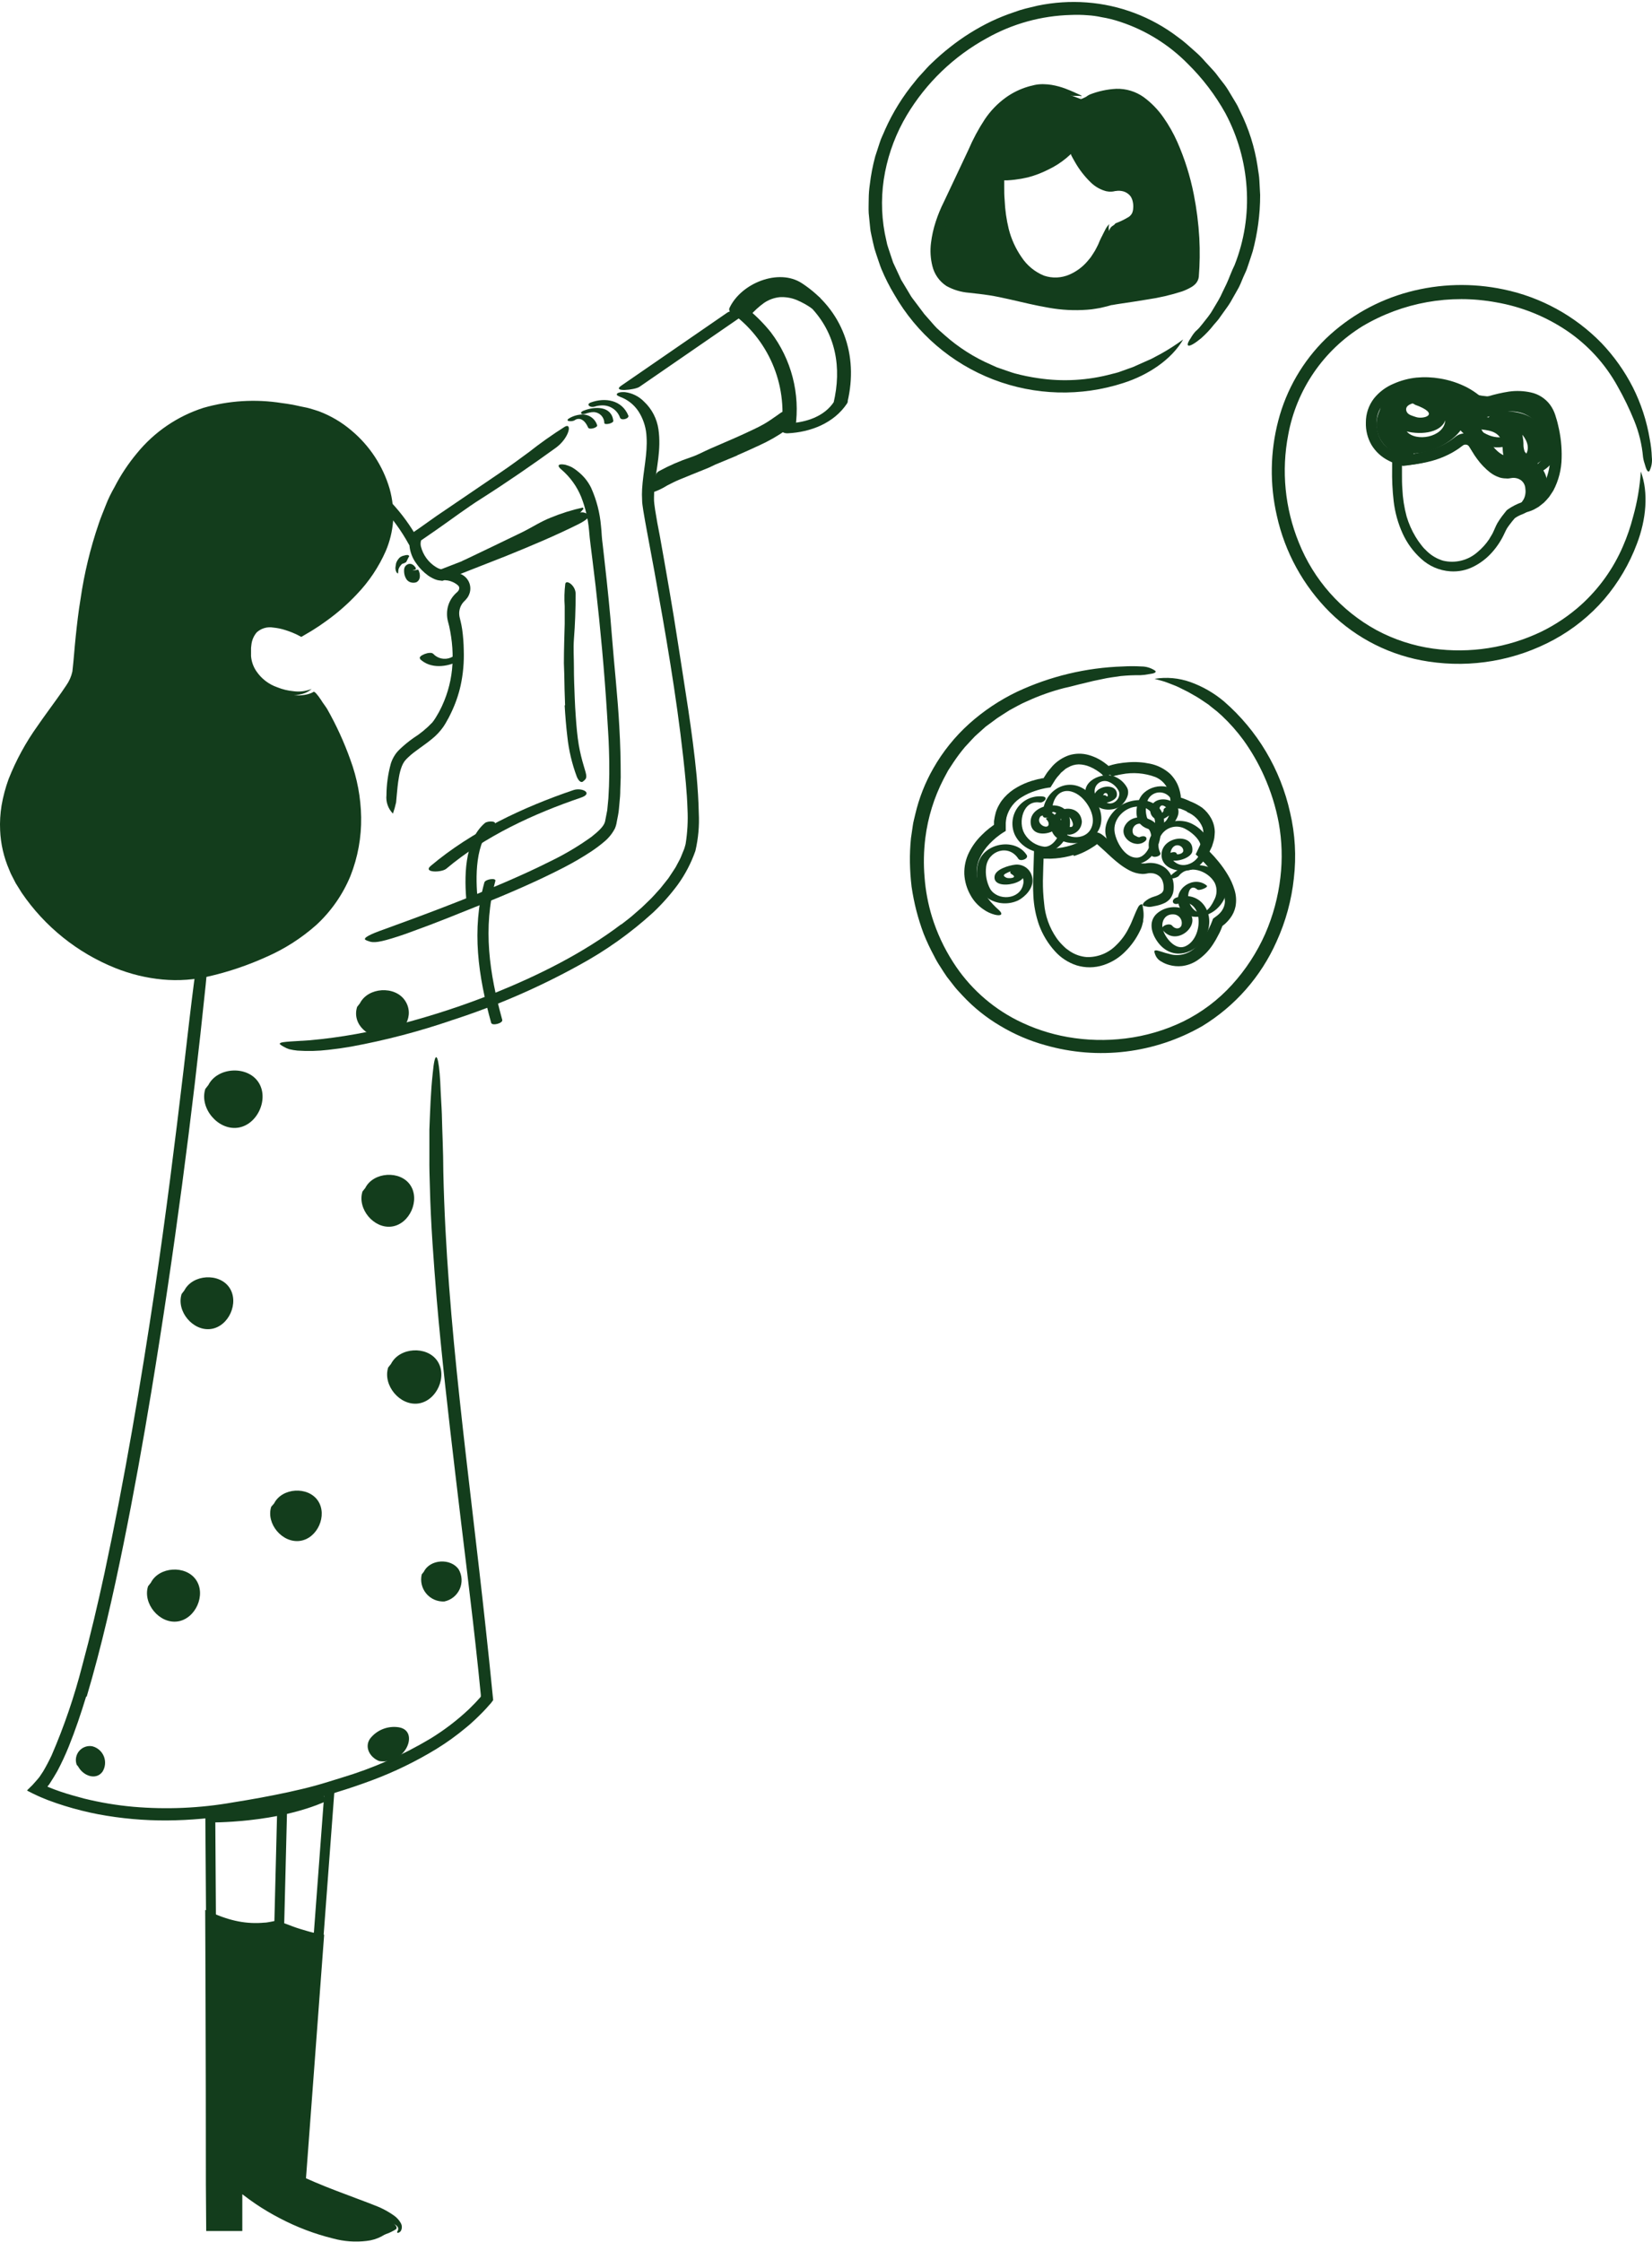 <svg width="381" height="517" viewBox="0 0 381 517" fill="none" xmlns="http://www.w3.org/2000/svg">
<path d="M48.339 418.829C48.339 418.829 63.481 419.06 74.658 414.039" stroke="#133D1C" stroke-width="2.753" stroke-miterlimit="10"/>
<path d="M189.185 68.697C187.824 67.709 186.344 66.895 184.78 66.275C183.122 65.608 181.332 65.329 179.55 65.46C177.738 65.644 176.003 66.284 174.506 67.321C173.139 68.271 171.889 69.379 170.784 70.624C170.619 70.778 172.986 72.827 173.074 72.695C174.007 71.626 175.06 70.669 176.213 69.842C177.281 69.111 178.515 68.656 179.803 68.521C181.117 68.44 182.433 68.651 183.657 69.138C184.966 69.679 186.207 70.37 187.357 71.197C188.099 70.469 188.717 69.625 189.185 68.697Z" fill="#133D1C"/>
<path d="M106.594 129.363L113.498 126.06C115.8 124.958 118.09 123.857 120.348 122.756C122.605 121.655 124.753 120.223 127.065 119.331C129.442 118.352 131.9 117.582 134.41 117.03L134.576 117.316C132.901 119.34 130.885 121.054 128.618 122.381C126.342 123.592 123.947 124.562 121.471 125.278C119.063 126.144 116.633 126.94 114.181 127.667C111.725 128.372 109.281 129.088 106.803 129.705L106.594 129.363Z" fill="#133D1C"/>
<path d="M249.366 22.832C249.08 22.964 243.034 19.847 238.784 20.783C231.813 22.314 228.102 27.17 225.426 32.897C223.102 37.808 220.922 42.808 218.455 47.642C216.682 51.155 214.92 57.112 216.253 61.363C217.74 66.142 222.078 66.208 226.032 66.638C235.744 67.739 245.149 72.485 255.676 69.358C258.231 68.598 274.915 67.255 275.157 63.852C276.302 47.202 270.014 13.119 249.366 22.832ZM256.359 52.256C255.754 52.763 255.39 54.315 255.049 55.042C251.602 65.195 241.317 69.215 234.808 60.229C230.503 54.282 230.404 47.433 230.404 40.407C230.404 40.407 241.251 41.101 247.285 33.348C247.285 33.348 252.274 44.118 256.932 42.863C257.617 42.7 258.33 42.698 259.016 42.858C259.701 43.018 260.34 43.336 260.882 43.786C261.424 44.235 261.853 44.805 262.136 45.45C262.42 46.094 262.55 46.796 262.515 47.499C262.504 51.573 258.562 50.417 256.359 52.256Z" fill="#133D1C"/>
<path d="M255.864 51.661C255.713 52.008 255.66 52.388 255.71 52.763C255.71 53.071 255.71 53.346 255.776 53.621C255.847 54.181 255.847 54.747 255.776 55.306C255.71 55.85 255.6 56.388 255.445 56.914C255.278 57.467 255.057 58.002 254.785 58.511C253.949 60.323 252.747 61.944 251.256 63.27C249.765 64.596 248.016 65.6 246.118 66.219C244.091 66.806 241.931 66.745 239.94 66.043C238.019 65.309 236.299 64.132 234.919 62.607C232.687 60.087 231.097 57.065 230.283 53.798C229.542 50.636 229.173 47.398 229.181 44.151V42.301V39.052C229.952 39.052 230.734 39.13 231.483 39.13H232.221H232.782C233.531 39.074 234.269 38.975 234.985 38.854C236.45 38.572 237.885 38.148 239.268 37.588C240.643 37.069 241.945 36.377 243.145 35.529L244.026 34.868L244.819 34.13L245.028 33.943H245.083C245.13 33.901 245.174 33.857 245.215 33.811L245.402 33.601L246.151 32.753L247.627 30.98L248.651 33.183C248.981 33.844 249.455 34.703 249.565 34.901C249.961 35.584 250.369 36.255 250.798 36.905C251.609 38.182 252.574 39.355 253.672 40.396C254.149 40.848 254.696 41.219 255.291 41.497C255.53 41.597 255.782 41.66 256.04 41.684C256.157 41.695 256.275 41.695 256.392 41.684L256.91 41.585C257.913 41.421 258.941 41.504 259.905 41.827C260.896 42.148 261.777 42.739 262.449 43.534C263.082 44.291 263.511 45.197 263.693 46.166C263.908 47.108 263.908 48.087 263.693 49.029C263.566 49.59 263.318 50.116 262.967 50.571C262.612 51.018 262.175 51.392 261.678 51.672C260.898 52.057 260.078 52.356 259.233 52.564C258.771 52.708 258.33 52.895 257.989 52.994C257.657 53.127 257.286 53.127 256.954 52.994C256.723 52.851 256.602 52.553 256.855 52.058C256.987 51.87 257.119 51.551 257.35 51.463C258.389 51.074 259.388 50.587 260.335 50.01C260.67 49.778 260.939 49.463 261.117 49.096C261.256 48.744 261.334 48.372 261.348 47.994C261.393 47.534 261.367 47.07 261.271 46.618C261.193 46.148 261.02 45.698 260.764 45.296C260.512 44.958 260.196 44.672 259.833 44.457C259.47 44.241 259.068 44.1 258.65 44.041C258.231 43.968 257.802 43.968 257.383 44.041H257.24L256.954 44.107C256.758 44.15 256.559 44.176 256.359 44.184C255.953 44.211 255.546 44.181 255.148 44.096C253.784 43.74 252.538 43.029 251.536 42.037C250.117 40.659 248.901 39.087 247.924 37.367L247.439 36.509L247.208 36.079C247.147 35.976 247.092 35.869 247.043 35.76C247.049 35.697 247.049 35.635 247.043 35.572C247.043 35.572 246.977 35.572 246.922 35.572L246.592 35.859L245.931 36.443C244.646 37.515 243.228 38.418 241.713 39.13C240.238 39.879 238.688 40.47 237.088 40.891C236.082 41.13 235.064 41.31 234.038 41.431C233.487 41.497 232.936 41.552 232.309 41.585H231.604C231.598 41.669 231.598 41.754 231.604 41.839V43.094C231.604 44.063 231.604 45.087 231.703 46.144C231.796 48.398 232.114 50.637 232.65 52.829C233.24 55.137 234.236 57.322 235.59 59.282C236.845 61.196 238.649 62.685 240.766 63.554C242.696 64.21 244.802 64.12 246.669 63.301C248.285 62.594 249.717 61.523 250.853 60.174L251.558 59.315L252.109 58.478C252.42 58.022 252.696 57.544 252.935 57.046C253.198 56.564 253.426 56.063 253.617 55.549C253.727 55.295 253.837 55.053 253.97 54.8C254.102 54.547 254.146 54.469 254.201 54.359L254.399 53.952C254.553 53.654 254.707 53.335 254.906 52.961C255.136 52.468 255.462 52.027 255.864 51.661Z" fill="#133D1C"/>
<path d="M249.355 22.81C249.295 22.703 249.259 22.585 249.25 22.463C249.24 22.342 249.258 22.219 249.3 22.105C249.3 22.105 249.388 22.105 249.421 22.105H249.289C249.179 22.111 249.069 22.111 248.959 22.105C248.739 22.105 248.507 22.105 248.265 22.105C247.803 22.105 247.34 22.105 246.867 22.017L244.081 21.753C242.312 21.467 240.506 21.504 238.751 21.863C235.764 22.627 233.075 24.268 231.031 26.576C228.966 28.953 227.314 31.659 226.142 34.582L221.99 43.513L219.909 47.972C219.213 49.363 218.638 50.811 218.191 52.3C217.362 54.78 217.095 57.413 217.409 60.009C217.562 61.151 218.04 62.225 218.786 63.103C219.597 63.918 220.632 64.474 221.759 64.7C223.072 64.993 224.404 65.191 225.745 65.295C227.177 65.46 228.62 65.691 230.029 65.955C232.848 66.506 235.535 67.211 238.31 67.816C241.341 68.538 244.436 68.962 247.549 69.083C248.32 69.083 249.091 69.083 249.862 69.083C250.633 69.083 251.393 68.984 252.141 68.829C252.884 68.719 253.62 68.565 254.344 68.367C255.156 68.14 255.979 67.957 256.811 67.816C260.048 67.288 263.209 66.88 266.325 66.264C267.864 65.981 269.386 65.613 270.884 65.162C271.582 64.95 272.26 64.678 272.91 64.348C273.168 64.22 273.408 64.061 273.626 63.874C273.802 63.698 273.78 63.72 273.791 63.654C273.98 60.495 273.943 57.326 273.681 54.172C273.444 50.991 273.006 47.828 272.371 44.702C271.27 39.196 269.585 33.69 266.611 29.153C265.269 26.997 263.435 25.189 261.26 23.878C260.195 23.299 259.041 22.9 257.846 22.7C256.637 22.537 255.411 22.566 254.212 22.788C253.386 22.898 252.56 23.25 251.778 23.404C249.719 24.054 248.871 23.68 250.258 22.545C250.578 22.229 250.95 21.972 251.36 21.786C253.309 21.022 255.369 20.58 257.46 20.475C259.707 20.418 261.912 21.086 263.748 22.38C265.531 23.689 267.083 25.285 268.34 27.105C269.575 28.867 270.637 30.744 271.512 32.71C273.226 36.594 274.503 40.657 275.322 44.823C275.978 48.141 276.405 51.5 276.599 54.877C276.757 57.864 276.716 60.859 276.478 63.841C276.401 64.438 276.14 64.997 275.729 65.438C275.406 65.77 275.035 66.052 274.628 66.275C273.98 66.64 273.303 66.95 272.602 67.2C269.983 68.044 267.298 68.666 264.574 69.061C262.702 69.391 260.566 69.689 258.264 70.041C257.692 70.129 257.108 70.217 256.546 70.327C256.238 70.327 256.095 70.426 255.742 70.514L254.784 70.757C254.133 70.934 253.471 71.07 252.802 71.164C252.118 71.288 251.426 71.373 250.732 71.417C247.788 71.637 244.828 71.486 241.922 70.966C238.927 70.47 235.899 69.71 232.826 69.017C231.295 68.675 229.754 68.334 228.201 68.092C226.648 67.849 225.107 67.684 223.422 67.497C221.617 67.351 219.863 66.822 218.279 65.944C216.646 64.879 215.483 63.227 215.031 61.33C214.598 59.603 214.49 57.811 214.711 56.044C214.913 54.364 215.282 52.707 215.812 51.1C216.319 49.538 216.945 48.018 217.684 46.552C218.345 45.153 219.006 43.766 219.645 42.4C220.933 39.669 222.166 37.037 223.345 34.549C224.392 32.096 225.656 29.741 227.122 27.512C228.435 25.554 230.087 23.846 232 22.468C233.518 21.383 235.203 20.553 236.989 20.013C237.363 19.881 237.727 19.814 238.09 19.726C238.725 19.546 239.379 19.442 240.039 19.418C240.303 19.402 240.568 19.402 240.832 19.418C241.397 19.429 241.96 19.481 242.517 19.572C243.646 19.76 244.753 20.063 245.82 20.475C246.393 20.695 246.988 20.938 247.637 21.224L248.629 21.675L249.135 21.907L249.377 22.006H249.488H249.399V22.083C249.337 22.193 249.301 22.315 249.293 22.441C249.285 22.567 249.307 22.693 249.355 22.81Z" fill="#133D1C"/>
<path d="M272.877 78.267C270.212 82.87 264.86 86.471 259.079 88.31C249.277 91.489 238.681 91.201 229.066 87.493C219.452 83.786 211.405 76.885 206.276 67.948C205.137 66.061 204.14 64.091 203.291 62.057C202.873 61.033 202.565 59.965 202.19 58.918C202.025 58.401 201.838 57.817 201.684 57.344L201.298 55.725L200.946 54.106C200.814 53.571 200.726 53.026 200.681 52.476L200.351 49.173C200.285 48.071 200.351 46.97 200.351 45.869C200.358 44.763 200.443 43.659 200.604 42.565C200.859 40.376 201.274 38.208 201.849 36.079L202.873 32.941C203.203 31.84 203.721 30.915 204.128 29.89C205.916 25.885 208.243 22.143 211.044 18.768C211.606 18.008 212.266 17.337 212.894 16.643C213.522 15.949 214.149 15.233 214.843 14.595C216.191 13.289 217.606 12.054 219.083 10.894C222.035 8.555 225.237 6.55 228.63 4.915C230.334 4.109 232.084 3.407 233.872 2.811C234.755 2.478 235.655 2.195 236.57 1.964L239.323 1.303C243.037 0.535 246.839 0.286 250.622 0.565C258.239 1.131 265.53 3.892 271.611 8.516L272.712 9.342C273.086 9.628 273.428 9.958 273.813 10.267L275.928 12.139C276.628 12.766 277.287 13.439 277.899 14.154L279.804 16.224C280.454 16.907 280.971 17.711 281.555 18.427C282.138 19.142 282.722 19.913 283.218 20.717L284.682 23.151C284.913 23.558 285.178 23.944 285.398 24.373L286.004 25.651C288.005 29.649 289.365 33.938 290.034 38.359C290.166 39.46 290.42 40.561 290.453 41.662L290.629 44.966C290.633 47.198 290.482 49.428 290.177 51.639C289.891 53.756 289.471 55.852 288.922 57.916C288.614 58.94 288.25 59.943 287.92 60.967C287.733 61.462 287.6 61.991 287.38 62.475L286.719 63.94L286.092 65.449C285.885 65.943 285.642 66.421 285.365 66.88L283.779 69.677C283.229 70.602 282.557 71.439 281.951 72.32L281.015 73.631C280.685 74.049 280.321 74.445 279.969 74.853C279.086 75.989 278.098 77.04 277.018 77.992C274.177 80.348 273.086 80.194 274.595 77.992C274.905 77.436 275.274 76.915 275.696 76.439C275.983 76.174 276.28 75.91 276.544 75.624L277.282 74.732L278.659 72.981C279.108 72.405 279.509 71.794 279.859 71.153L280.96 69.303C281.326 68.681 281.653 68.038 281.94 67.376L282.898 65.394C283.526 64.039 283.999 62.586 284.737 61.11C286.966 55.468 287.914 49.401 287.512 43.347C287.126 37.324 285.46 31.452 282.623 26.124C280.282 21.913 277.348 18.06 273.912 14.683C269.584 10.296 264.278 6.998 258.429 5.058C256.994 4.569 255.521 4.201 254.024 3.957C252.966 3.725 251.891 3.578 250.809 3.516C249.541 3.414 248.269 3.392 246.999 3.45C240.191 3.622 233.529 5.46 227.595 8.802C219.966 12.976 213.591 19.112 209.128 26.576C206.727 30.612 205.036 35.029 204.128 39.636C203.205 44.302 203.179 49.1 204.051 53.776L204.426 55.516C204.527 56.096 204.678 56.668 204.877 57.222C205.252 58.324 205.626 59.425 205.978 60.526L207.465 63.72L207.828 64.513L208.28 65.261L209.183 66.759L210.075 68.257C210.383 68.752 210.769 69.193 211.099 69.655L213.169 72.408L215.471 75.029L216.043 75.646C216.242 75.844 216.462 76.02 216.66 76.207L217.904 77.309C221.069 80.116 224.66 82.402 228.542 84.081L229.908 84.698L231.306 85.182C232.242 85.48 233.134 85.843 234.048 86.096C235.816 86.571 237.611 86.939 239.422 87.198C245.126 88.059 250.947 87.721 256.513 86.207C257.02 86.074 257.526 85.975 257.978 85.821L259.266 85.359L261.358 84.61C262.46 84.136 263.198 83.762 263.418 83.685L265.51 82.76L267.712 81.592C269.502 80.593 271.227 79.483 272.877 78.267Z" fill="#133D1C"/>
<path d="M143.297 213.144C144.399 212.285 145.5 211.481 146.491 210.567L148.033 209.223L149.497 207.814C150.51 206.889 151.358 205.843 152.283 204.852C152.713 204.334 153.12 203.805 153.539 203.277L154.166 202.484L154.717 201.647C155.069 201.085 155.477 200.546 155.818 199.962L156.754 198.211C157.063 197.628 157.261 197 157.525 196.394C157.662 196.101 157.779 195.799 157.877 195.491L158.12 194.621C158.547 191.968 158.695 189.277 158.56 186.593C158.439 182.574 157.999 178.533 157.558 174.48C155.972 160.241 153.506 146.058 150.951 131.896L149.2 122.47C148.914 120.884 148.616 119.32 148.363 117.723L148.187 116.512C148.122 116.093 148.089 115.67 148.088 115.246C148.038 114.421 148.038 113.593 148.088 112.768C148.341 108.572 149.376 104.586 149.112 100.743C149.038 98.87 148.517 97.043 147.592 95.413C146.708 93.817 145.339 92.544 143.683 91.779C142.67 91.36 142.185 91.184 142.251 90.898C142.317 90.612 142.945 90.336 144.145 90.413C145.82 90.628 147.373 91.404 148.55 92.616C150.338 94.3 151.502 96.539 151.854 98.97C152.537 103.628 151.38 107.89 150.995 111.821C150.886 112.79 150.831 113.764 150.83 114.739C150.83 115.202 150.83 115.697 150.896 116.116C150.962 116.534 151.017 117.085 151.094 117.58C151.413 119.584 151.777 121.644 152.195 123.681C153.66 131.874 155.113 140.1 156.38 148.403C157.888 158.314 159.683 168.633 160.664 178.907C160.906 181.737 161.104 184.578 161.159 187.441C161.314 190.382 161.05 193.329 160.377 196.196C159.407 198.969 158.042 201.588 156.325 203.971C154.608 206.291 152.688 208.455 150.587 210.435C145.392 215.165 139.642 219.248 133.463 222.592C124.215 227.699 114.498 231.906 104.446 235.157C96.801 237.794 88.967 239.852 81.013 241.313L78.381 241.731L75.727 242.062C73.362 242.343 70.977 242.402 68.602 242.238C67.964 242.176 67.331 242.069 66.708 241.919C66.277 241.783 65.863 241.598 65.475 241.368C65.163 241.21 64.868 241.022 64.594 240.806C64.054 240.157 66.697 240.19 71.41 239.859C78.613 239.215 85.744 237.929 92.719 236.016C99.939 234.117 107.037 231.778 113.972 229.012C124.29 224.839 134.411 219.806 143.242 213.133L143.297 213.144Z" fill="#133D1C"/>
<path d="M167.733 72.078L143.275 88.927C141.018 90.479 146.414 89.918 147.46 89.202L171.918 72.353C174.175 70.79 168.779 71.362 167.733 72.078Z" fill="#133D1C"/>
<path d="M103.445 133.394L102.398 133.801L102.013 133.922L101.606 133.867C101.334 133.845 101.065 133.801 100.802 133.735C100.418 133.627 100.049 133.476 99.7 133.283C99.382 133.118 99.073 132.934 98.775 132.733C97.679 131.946 96.729 130.973 95.967 129.859C95.129 128.706 94.605 127.355 94.448 125.938C94.404 125.539 94.404 125.137 94.448 124.738L94.58 124.121C94.657 123.89 94.767 123.648 94.866 123.406C94.954 122.866 95.516 122.624 95.868 122.359L96.584 121.864L100.725 118.935L115.514 108.881C117.716 107.394 119.842 105.819 121.956 104.266C124.607 102.176 127.363 100.225 130.215 98.419C132.032 97.318 131.316 100.963 128.2 103.242C122.617 107.273 116.956 111.182 111.087 114.915C107.585 117.118 104.127 119.75 100.636 122.172L97.784 124.143L97.234 124.518C97.124 124.518 97.124 124.694 97.069 124.782C96.984 125.178 96.984 125.587 97.069 125.982C97.564 127.973 98.821 129.69 100.57 130.762C100.812 130.918 101.071 131.048 101.341 131.147C101.561 131.213 101.694 131.279 101.859 131.213L103.731 130.486L107.75 128.923C111.792 127.326 115.877 125.762 119.864 124.11C122.969 122.822 125.953 121.412 128.982 120.058C129.653 119.761 130.292 119.441 130.975 119.155C133.486 118.054 134.367 117.933 135.171 118.362C135.361 118.441 135.542 118.54 135.71 118.659C136.162 119.067 135.292 119.904 133.508 120.807C128.189 123.472 122.418 125.894 116.593 128.251L103.478 133.394H103.445Z" fill="#133D1C"/>
<path d="M170.013 105.026L164.969 107.119C164.364 107.383 163.791 107.713 163.174 107.955C160.972 108.847 158.825 109.695 156.666 110.598C155.708 110.995 154.783 111.468 153.869 111.942C152.745 112.652 151.535 113.214 150.268 113.616C149.453 113.803 149.299 111.05 150.665 110.378C153.086 109.158 155.597 108.123 158.175 107.284C159.733 106.702 161.259 106.037 162.745 105.291C164.43 104.564 166.115 103.859 167.8 103.088C168.835 102.637 169.881 102.207 170.905 101.745C172.469 101.051 174.054 100.39 175.563 99.63C176.741 99.047 177.832 98.32 178.955 97.659C179.197 97.516 179.428 97.351 179.693 97.219C180.64 96.712 181.025 96.734 181.532 97.219C181.642 97.34 181.774 97.45 181.873 97.582C182.203 98.034 181.994 98.683 181.356 99.113C179.377 100.514 177.268 101.72 175.057 102.714C173.405 103.496 171.753 104.222 170.046 104.971L170.013 105.026Z" fill="#133D1C"/>
<path d="M192.335 92.649C190.132 96.029 185.904 97.406 181.994 97.593L183.448 98.562C184.004 94.711 183.789 90.787 182.816 87.019C181.842 83.251 180.129 79.715 177.777 76.615C176.253 74.715 174.541 72.973 172.667 71.417C171.863 70.724 171.566 71.175 171.566 70.767C171.643 69.776 173.834 68.235 174.473 67.816C179.88 64.37 182.919 66.638 186.873 70.713C192.819 76.846 194.174 84.819 192.225 92.968C191.872 94.444 195.121 94.069 195.451 92.693C198.05 81.824 194.35 71.45 184.923 65.294C179.572 61.804 170.971 65.294 168.284 70.922C168.175 71.104 168.143 71.323 168.194 71.529C168.246 71.736 168.377 71.913 168.559 72.023C172.77 75.019 176.081 79.108 178.135 83.85C180.188 88.592 180.906 93.805 180.21 98.926C180.111 99.73 181.069 99.928 181.664 99.906C186.983 99.652 192.335 97.56 195.352 93.034C196.31 91.547 193.061 91.547 192.335 92.649Z" fill="#133D1C"/>
<path d="M137.076 93.75C136.58 93.937 137.472 93.651 137.626 93.618C138.125 93.51 138.635 93.462 139.146 93.475C140 93.505 140.825 93.792 141.512 94.299C142.2 94.806 142.719 95.509 143 96.316C143.308 97.076 145.203 96.514 144.905 95.798C143.43 92.252 139.619 91.581 136.272 92.792C135.027 93.243 136.14 94.091 137.076 93.75Z" fill="#133D1C"/>
<path d="M135.413 95.226H135.578C135.292 95.325 135.765 95.171 135.853 95.149C136.231 95.053 136.62 95.008 137.009 95.016C137.65 95.064 138.25 95.35 138.689 95.82C139.128 96.289 139.373 96.907 139.377 97.549C139.443 98.067 141.58 97.615 141.447 96.988C140.985 93.552 137.219 93.684 134.653 94.664C134.411 94.763 133.838 95.005 134.058 95.347C134.278 95.688 135.159 95.347 135.413 95.281V95.226Z" fill="#133D1C"/>
<path d="M132.516 96.91C132.746 96.732 133.02 96.621 133.309 96.591C134.499 96.481 135.247 97.692 135.633 98.573C135.897 99.201 137.934 98.573 137.714 98.023C137.478 97.278 137 96.632 136.355 96.19C135.711 95.747 134.938 95.532 134.157 95.578C133.139 95.627 132.148 95.925 131.272 96.448C130.094 97.186 131.933 97.274 132.516 96.91Z" fill="#133D1C"/>
<path d="M102.927 200.304C111.836 192.793 123.046 187.64 133.97 183.917C136.932 182.915 134.223 181.495 132.23 182.178C120.645 186.12 108.796 191.681 99.359 199.632C97.421 201.262 101.848 201.218 102.927 200.304Z" fill="#133D1C"/>
<path d="M130.325 162.62C130.226 160.241 130.171 157.874 130.138 155.517C130.138 154.647 130.05 153.788 130.05 152.929C130.05 149.89 130.16 146.851 130.237 143.822C130.237 142.468 130.237 141.124 130.237 139.781C130.116 138.063 130.16 136.337 130.369 134.627C130.556 133.526 132.781 134.99 132.759 136.94C132.759 140.419 132.638 143.888 132.362 147.401C132.208 149.505 132.362 151.685 132.362 153.832C132.362 156.189 132.45 158.545 132.55 160.913C132.616 162.356 132.671 163.809 132.792 165.263C132.946 167.465 133.133 169.668 133.486 171.804C133.777 173.448 134.167 175.074 134.653 176.672C134.752 177.024 134.873 177.365 134.961 177.718C135.347 179.017 135.303 179.469 134.774 179.92C134.661 180.032 134.539 180.135 134.411 180.228C133.981 180.504 133.453 180.063 133.045 179.127C131.919 176.131 131.179 173.005 130.843 169.822C130.556 167.443 130.369 165.043 130.226 162.653L130.325 162.62Z" fill="#133D1C"/>
<path d="M136.525 192.859C137.913 191.758 139.289 190.536 139.542 189.424C139.696 188.554 139.895 187.695 140.049 186.814L140.313 184.061C140.555 180.349 140.577 176.572 140.445 172.784C140.379 170.031 140.137 167.278 139.994 164.514C139.388 154.768 138.485 145.022 137.384 135.299C137.127 133.14 136.866 130.982 136.602 128.824C136.47 127.722 136.327 126.621 136.195 125.586C136.062 124.551 135.941 123.384 135.853 122.282C135.619 119.639 135.007 117.043 134.036 114.574C133.054 112.169 131.518 110.03 129.554 108.33C128.299 107.339 128.761 106.832 130.391 107.163C130.864 107.292 131.324 107.462 131.768 107.669C132.334 107.979 132.865 108.348 133.354 108.77C134.609 109.766 135.625 111.03 136.327 112.471C137.58 115.257 138.351 118.236 138.606 121.28C138.694 122.007 138.738 122.745 138.782 123.483C138.827 124.221 138.904 124.782 138.992 125.498L139.465 129.705C140.104 135.343 140.688 141.003 141.128 146.707C141.657 153.524 142.461 160.594 142.835 167.63C143.066 171.474 143.154 175.339 143.154 179.215L143.055 182.122C143.055 183.092 142.989 184.061 142.879 185.041C142.769 186.021 142.747 186.99 142.538 187.981L142.251 189.457C142.177 189.991 142.032 190.513 141.822 191.009C141.213 192.191 140.37 193.236 139.344 194.082C138.41 194.871 137.432 195.606 136.415 196.284C134.417 197.602 132.351 198.815 130.226 199.918C123.839 203.222 117.188 206.063 110.591 208.728C105.46 210.787 100.438 212.846 95.273 214.696C94.172 215.104 93.071 215.522 91.871 215.897C87.576 217.295 86.1 217.471 84.988 216.998C84.733 216.928 84.489 216.824 84.261 216.69C83.711 216.26 85.362 215.412 88.435 214.333C97.553 211.029 107.156 207.439 116.56 203.387C120.051 201.878 123.52 200.304 126.911 198.597C130.277 196.973 133.494 195.057 136.525 192.87V192.859Z" fill="#133D1C"/>
<path d="M19.862 391.188C18.673 395.076 17.395 398.897 15.843 402.74C15.063 404.667 14.184 406.552 13.211 408.389C12.693 409.314 12.11 410.228 11.537 411.131L11.317 411.462L11.251 411.55L11.119 411.715C11.008 411.847 10.998 411.836 10.931 411.913C11.03 411.991 11.142 412.051 11.262 412.089C12.099 412.431 13.013 412.783 13.905 413.08C15.7 413.708 17.539 414.182 19.411 414.699C23.134 415.617 26.922 416.25 30.742 416.593C38.422 417.257 46.155 416.916 53.747 415.58C57.997 414.908 62.226 414.138 66.422 413.235C68.514 412.772 70.595 412.299 72.644 411.737C74.692 411.175 76.696 410.526 78.777 409.887C85.973 407.74 92.872 404.703 99.315 400.846C102.472 398.908 105.424 396.654 108.125 394.117C108.763 393.457 109.446 392.829 110.063 392.135L110.801 391.32C110.833 391.297 110.858 391.265 110.874 391.228C110.889 391.191 110.894 391.151 110.889 391.111V390.781L110.316 385.109C108.73 369.979 106.77 354.859 104.997 339.717C103.411 326.294 101.848 312.771 100.702 299.38C100.009 290.768 99.337 282.135 99.139 273.468C99.062 271.266 99.007 269.14 99.029 266.971V260.463C99.205 256.135 99.326 251.796 99.799 247.491C100.295 242.106 101 242.932 101.396 247.491C101.495 248.592 101.572 250.012 101.628 251.587C101.683 253.162 101.837 254.891 101.903 256.884C101.98 260.771 102.233 265.319 102.244 270.242C102.63 287.751 104.138 305.238 106.021 322.737C107.904 340.235 110.118 357.766 112.023 375.43C112.309 378.073 112.585 380.727 112.871 383.392C113.157 386.255 113.447 389.125 113.741 392.003C113.437 392.458 113.091 392.882 112.706 393.27L112.012 394.051C111.549 394.58 111.032 395.053 110.547 395.549C110.063 396.045 109.545 396.518 109.028 396.992C108.51 397.465 108.004 397.928 107.453 398.357C105.316 400.145 103.053 401.775 100.68 403.236C95.951 406.127 90.954 408.558 85.759 410.493C83.171 411.462 80.539 412.354 77.951 413.146C75.333 414.015 72.672 414.75 69.979 415.349C64.814 416.538 59.627 417.485 54.429 418.311C49.188 419.219 43.88 419.698 38.561 419.743C33.231 419.776 27.91 419.301 22.67 418.322C20.068 417.821 17.494 417.177 14.962 416.395C13.684 415.999 12.418 415.569 11.163 415.096L10.227 414.721C9.742 414.523 9.258 414.325 8.806 414.116L7.452 413.477L6.791 413.135C6.593 413.025 6.284 412.915 6.251 412.794L7.485 411.583L8.586 410.338C8.751 410.14 8.971 409.898 9.081 409.744L9.368 409.314L9.94 408.455C10.645 407.266 11.295 406.022 11.9 404.744C14.791 398.053 17.151 391.146 18.959 384.085C20.875 377.016 22.549 369.869 24.102 362.711C28.749 340.973 32.471 318.926 35.742 297.1C38.264 280.12 40.356 263.414 42.349 246.577C42.779 242.865 43.208 239.231 43.638 235.487C45.289 221.623 45.961 217.229 47.084 214.333C47.304 213.685 47.558 213.049 47.844 212.428C48.593 211.162 48.472 216.833 47.437 227.074C44.331 257.28 40.147 289.039 34.916 320.788C32.967 332.582 30.852 344.376 28.463 356.126C26.073 367.875 23.43 379.614 19.994 391.188H19.862Z" fill="#133D1C"/>
<path d="M47.359 419.005L47.536 444.256C47.536 444.553 49.837 444.531 49.815 444.256L49.65 418.994C48.902 418.771 48.105 418.775 47.359 419.005Z" fill="#133D1C"/>
<path d="M65.508 445.148L66.234 416.142C66.234 415.8 63.955 415.745 63.955 416.087L63.228 445.126C63.228 445.225 63.525 445.28 63.922 445.324L64.373 444.883C64.434 444.898 64.49 444.927 64.538 444.967C64.586 445.007 64.624 445.058 64.649 445.115C64.668 445.144 64.679 445.178 64.679 445.214C64.679 445.249 64.668 445.284 64.649 445.313L64.373 445.049V445.577L64.109 445.313C64.09 445.344 64.079 445.381 64.079 445.417C64.079 445.454 64.09 445.491 64.109 445.522C64.138 445.579 64.178 445.628 64.228 445.668C64.277 445.708 64.334 445.737 64.395 445.753L64.847 445.324C65.199 445.313 65.508 445.247 65.508 445.148Z" fill="#133D1C"/>
<path d="M91.177 514.095C90.329 514.569 86.276 517.278 77.433 515.108C68.892 512.977 60.997 508.801 54.429 502.94V512.972H48.923L48.603 442.395C53.31 444.622 58.612 445.26 63.712 444.212C66.817 445.444 70.013 446.434 73.271 447.174L69.152 503.05C75.088 505.88 82.224 508.292 86.871 510.241C86.871 510.241 92.894 513.159 91.177 514.095Z" fill="#133D1C"/>
<path d="M90.813 513.39C89.232 515.256 86.991 516.439 84.558 516.694C81.978 517.006 79.36 516.819 76.85 516.143C72.584 515.093 68.461 513.529 64.572 511.485C62.62 510.478 60.73 509.357 58.911 508.126C58.008 507.51 57.116 506.86 56.235 506.188L55.883 505.924C55.883 508.758 55.883 511.588 55.883 514.414H47.558L47.481 503.688C47.481 489.152 47.455 474.613 47.404 460.069L47.326 440.368C48.251 440.754 49.199 441.183 50.135 441.558L50.839 441.833L51.181 441.954L51.357 442.02C51.599 442.108 51.841 442.196 52.073 442.263C53.033 442.575 54.011 442.829 55.002 443.022C56.964 443.398 58.97 443.494 60.959 443.309C61.455 443.309 61.94 443.188 62.435 443.11L63.261 442.945C63.741 442.844 64.241 442.906 64.682 443.121C65.651 443.496 66.642 443.848 67.633 444.223C68.624 444.597 69.615 444.883 70.606 445.17C71.102 445.324 71.597 445.456 72.082 445.577C72.225 445.577 72.864 445.742 73.293 445.83L74.758 446.106L72.302 479.065L70.65 501.167L70.573 502.18V502.246L70.716 502.312L72.687 503.171C74.295 503.853 75.921 504.507 77.566 505.131L82.521 507.003L85.01 507.939L86.265 508.435L86.893 508.677L87.201 508.809C87.337 508.856 87.469 508.911 87.598 508.974C88.757 509.499 89.863 510.134 90.901 510.868C91.548 511.331 92.082 511.933 92.465 512.63C92.591 512.865 92.665 513.125 92.68 513.391C92.695 513.658 92.652 513.924 92.553 514.172C92.497 514.331 92.402 514.473 92.277 514.586C92.152 514.7 92.001 514.781 91.838 514.822C91.507 514.822 91.54 514.689 91.705 514.381C91.774 514.266 91.818 514.138 91.833 514.005C91.848 513.872 91.835 513.738 91.793 513.61C91.668 513.362 91.478 513.153 91.243 513.005C90.802 512.707 90.241 512.542 89.8 512.234C88.72 511.523 87.559 510.942 86.343 510.505C85.131 510.108 83.942 509.767 82.731 509.404C80.161 508.728 77.631 507.908 75.154 506.948C73.91 506.441 72.665 505.924 71.421 505.384L69.373 504.503C68.866 504.288 68.373 504.042 67.897 503.765L68.029 501.97L68.547 493.943L69.538 477.909C69.824 473.647 70.155 469.363 70.507 465.102L71.939 448.749C71.939 448.661 71.939 448.55 71.939 448.231L71.586 448.143C71.025 448 70.386 447.835 69.681 447.614C68.272 447.196 66.587 446.634 64.582 445.896L63.823 445.61L63.646 445.544C63.646 445.544 63.646 445.544 63.569 445.544L62.821 445.698C62.512 445.753 62.193 445.786 61.873 445.83C60.501 446.007 59.115 446.058 57.733 445.985C56.165 445.897 54.609 445.661 53.086 445.28C52.282 445.082 51.467 444.828 50.641 444.553L50.09 444.355L49.859 444.256C49.947 461.688 50.102 494.196 50.179 511.782H53.185C53.185 505.098 53.185 502.389 53.185 500.109C54.22 501.089 55.266 502.092 56.224 502.95C56.709 503.336 57.171 503.732 57.634 504.052L58.427 504.657C59.44 505.428 60.453 506.122 61.433 506.761C63.205 507.917 65.044 508.969 66.939 509.91C69.659 511.242 72.484 512.347 75.385 513.214C77.535 513.894 79.749 514.351 81.993 514.579C83.303 514.711 84.621 514.737 85.935 514.656C87.635 514.601 89.301 514.168 90.813 513.39Z" fill="#133D1C"/>
<path d="M74.493 448.121L77.092 413.41C77.092 413.014 74.835 412.838 74.813 413.234L72.214 447.956C72.181 448.275 74.471 448.44 74.493 448.121Z" fill="#133D1C"/>
<path d="M111.704 203.486C108.719 214.399 110.294 225.07 113.278 235.839C113.499 236.61 116.053 235.928 115.833 235.146C112.882 224.497 111.285 213.936 114.247 203.122C114.457 202.34 111.913 202.704 111.704 203.486Z" fill="#133D1C"/>
<path d="M111.836 189.765C106.935 193.949 107.067 202.572 107.618 208.265C107.706 209.146 110.261 208.584 110.173 207.582C109.677 202.495 109.435 194.048 113.895 190.238C114.996 189.269 112.507 189.203 111.836 189.765Z" fill="#133D1C"/>
<path d="M96.87 151.96C99.293 154.273 103.07 153.832 105.801 152.401C106.264 152.158 106.704 151.696 106.12 151.299C105.537 150.903 104.392 151.377 103.918 151.641C103.236 151.918 102.485 151.98 101.767 151.819C101.049 151.657 100.397 151.28 99.899 150.738C99.194 150.055 96.21 151.244 96.914 151.916L96.87 151.96Z" fill="#133D1C"/>
<path d="M96.496 124.485C94.777 121.353 92.671 118.449 90.23 115.84C89.547 115.08 87.268 116.016 88.027 116.875C90.469 119.484 92.574 122.388 94.293 125.52C94.756 126.401 97.046 125.52 96.496 124.485Z" fill="#133D1C"/>
<path d="M90.626 187.596C90.075 187.041 89.655 186.371 89.396 185.634C89.137 184.897 89.045 184.111 89.128 183.334C89.146 180.858 89.49 178.396 90.153 176.011C90.369 175.343 90.673 174.706 91.055 174.117C91.255 173.799 91.483 173.5 91.738 173.225C91.969 172.993 92.19 172.751 92.421 172.542C93.329 171.696 94.293 170.913 95.306 170.196C96.92 169.177 98.399 167.96 99.711 166.573C99.991 166.223 100.249 165.855 100.482 165.472L101.22 164.217C101.682 163.368 102.094 162.493 102.453 161.596C103.707 158.506 104.364 155.207 104.391 151.872C104.41 150.199 104.296 148.527 104.05 146.873C103.929 146.036 103.775 145.21 103.598 144.395L103.29 143.195C103.157 142.661 103.091 142.114 103.092 141.565C103.082 140.26 103.466 138.982 104.193 137.898C104.551 137.377 104.977 136.907 105.459 136.499C105.662 136.323 105.81 136.094 105.889 135.838C105.966 135.387 105.889 135.145 105.338 134.737C104.726 134.284 104.018 133.979 103.268 133.845C103.016 133.831 102.766 133.797 102.519 133.746C102.386 133.702 102.264 133.627 102.165 133.528C102.066 133.428 101.991 133.307 101.947 133.173C101.891 133.02 101.885 132.852 101.928 132.695C101.971 132.537 102.063 132.396 102.189 132.292C102.321 132.16 102.486 131.973 102.651 131.973C103.444 131.973 104.193 131.973 105.008 132.039C105.918 132.106 106.773 132.496 107.42 133.14C107.819 133.541 108.119 134.03 108.295 134.567C108.471 135.104 108.518 135.676 108.433 136.235C108.342 136.782 108.136 137.304 107.827 137.766C107.562 138.133 107.259 138.473 106.924 138.779C106.554 139.187 106.273 139.669 106.101 140.192C105.928 140.716 105.867 141.269 105.922 141.818C105.943 142.03 105.979 142.24 106.032 142.446L106.241 143.305C106.395 143.91 106.495 144.527 106.594 145.133C106.814 146.709 106.935 148.298 106.957 149.89C107.055 152.64 106.811 155.393 106.23 158.083C105.74 160.26 105.001 162.373 104.028 164.382C103.764 164.91 103.51 165.483 103.202 165.979C102.915 166.533 102.595 167.07 102.244 167.586C101.5 168.643 100.61 169.588 99.601 170.395C97.663 171.991 95.692 173.148 94.227 174.535C93.885 174.836 93.572 175.168 93.291 175.526C93.051 175.869 92.852 176.239 92.696 176.627C92.388 177.417 92.163 178.236 92.025 179.072C91.727 180.702 91.617 182.145 91.518 183.191C91.419 184.237 91.364 184.898 91.353 185.008C91.162 185.884 90.919 186.748 90.626 187.596Z" fill="#133D1C"/>
<path d="M47.349 251.08C45.95 255.485 50.234 260.628 54.815 260.022C59.396 259.417 62.16 253.261 59.55 249.451C56.94 245.64 50.146 246.059 48.054 250.177" fill="#133D1C"/>
<path d="M89.525 315.303C88.237 319.389 92.201 324.168 96.452 323.607C100.702 323.045 103.279 317.33 100.857 313.784C98.434 310.238 92.124 310.645 90.186 314.467" fill="#133D1C"/>
<path d="M97.266 363.008C97.084 363.777 97.083 364.578 97.264 365.347C97.445 366.116 97.803 366.833 98.31 367.439C98.817 368.045 99.459 368.525 100.184 368.84C100.909 369.155 101.697 369.296 102.486 369.252C103.259 369.09 103.982 368.746 104.597 368.251C105.212 367.755 105.7 367.121 106.022 366.4C106.345 365.679 106.492 364.892 106.451 364.103C106.411 363.315 106.184 362.547 105.79 361.863C103.962 359.209 99.183 359.495 97.762 362.38" fill="#133D1C"/>
<path d="M34.145 365.75C32.879 369.747 36.766 374.416 40.917 373.866C45.069 373.315 47.591 367.732 45.212 364.274C42.834 360.816 36.678 361.202 34.784 364.935" fill="#133D1C"/>
<path d="M62.545 347.426C61.323 351.302 65.078 355.817 69.152 355.289C73.227 354.76 75.606 349.342 73.304 345.994C71.002 342.647 65.045 343.021 63.217 346.644" fill="#133D1C"/>
<path d="M93.6 403.269C94.789 401.331 94.701 398.732 92.003 398.269C90.76 398.068 89.485 398.204 88.312 398.666C87.14 399.127 86.114 399.895 85.341 400.89C83.953 402.905 85.396 405.295 87.477 406.055C88.659 406.245 89.87 406.081 90.959 405.586C92.048 405.09 92.967 404.284 93.6 403.269Z" fill="#133D1C"/>
<path d="M83.6 274.724C82.345 278.71 86.199 283.357 90.34 282.807C94.48 282.256 96.947 276.695 94.624 273.248C92.3 269.801 86.122 270.187 84.239 273.92" fill="#133D1C"/>
<path d="M82.367 232.151C81.101 236.126 84.966 239.628 89.106 239.077C93.247 238.527 95.714 234.111 93.39 230.675C91.067 227.239 84.889 227.614 83.006 231.336" fill="#133D1C"/>
<path d="M41.886 298.356C40.62 302.331 44.485 306.978 48.626 306.428C52.767 305.877 55.233 300.327 52.899 296.88C50.564 293.433 44.408 293.819 42.514 297.541" fill="#133D1C"/>
<path d="M18.012 407.288C19.201 409.49 22.12 410.536 23.628 408.521C23.959 408 24.161 407.408 24.218 406.793C24.276 406.179 24.188 405.56 23.96 404.986C23.732 404.412 23.372 403.901 22.908 403.493C22.445 403.086 21.892 402.793 21.294 402.641C20.736 402.538 20.16 402.584 19.626 402.776C19.091 402.967 18.617 403.297 18.252 403.731C17.886 404.165 17.642 404.688 17.543 405.247C17.445 405.806 17.497 406.381 17.693 406.913" fill="#133D1C"/>
<path d="M170.872 103.198L165.949 105.28C165.355 105.533 164.793 105.863 164.187 106.105C162.084 106.986 159.948 107.823 157.866 108.726C156.944 109.143 156.044 109.606 155.169 110.114C154.094 110.834 152.937 111.422 151.722 111.865C150.929 112.074 150.62 109.365 151.964 108.638C154.306 107.359 156.756 106.291 159.287 105.445C160.818 104.949 162.26 104.123 163.747 103.474L168.68 101.337C169.683 100.897 170.696 100.456 171.687 99.994C173.195 99.289 174.726 98.606 176.169 97.791C177.27 97.164 178.305 96.415 179.351 95.688C179.582 95.534 179.792 95.358 180.023 95.204C180.904 94.653 181.278 94.642 181.829 95.137C181.96 95.24 182.082 95.354 182.192 95.479C182.556 95.886 182.413 96.492 181.818 97.01C179.979 98.553 177.956 99.863 175.794 100.908C174.186 101.734 172.491 102.483 170.905 103.242L170.872 103.198Z" fill="#133D1C"/>
<path d="M72.324 159.515C68.932 161.717 55.916 159.944 56.643 149.427C57.369 138.911 69.461 145.43 69.461 145.43C77.301 140.97 85.142 133.988 88.314 125.322C93.016 112.515 82.708 98.133 70.793 95.237C19.19 82.683 19.311 145.452 17.88 155.154C16.712 163.049 -13.152 185.041 9.973 210.082C19.477 220.379 34.266 226.876 47.91 223.682C104.832 210.369 73.932 158.49 72.324 159.515Z" fill="#133D1C"/>
<path d="M71.883 158.843C71.255 159.406 70.499 159.806 69.681 160.01C69.221 160.131 68.754 160.227 68.283 160.296C67.809 160.296 67.314 160.396 66.818 160.385C64.727 160.396 62.664 159.901 60.805 158.942C58.758 157.887 57.154 156.138 56.279 154.009C56.18 153.733 56.048 153.458 55.96 153.183L55.784 152.324L55.619 151.465C55.619 151.178 55.619 150.881 55.619 150.595C55.545 149.429 55.653 148.259 55.938 147.126C56.279 145.658 57.12 144.353 58.317 143.437C59.548 142.601 61.014 142.18 62.501 142.237C63.847 142.264 65.182 142.482 66.466 142.886C67.093 143.073 67.71 143.283 68.316 143.525C68.613 143.635 68.91 143.767 69.208 143.899L69.494 144.031C77.852 139.164 88.148 129.639 88.148 118.704C87.973 113.181 85.806 107.909 82.048 103.859C80.216 101.81 78.062 100.073 75.672 98.716C73.254 97.388 70.617 96.504 67.886 96.107C62.152 94.85 56.225 94.756 50.454 95.831L48.351 96.393C48.009 96.481 47.657 96.558 47.315 96.679L46.302 97.065C45.631 97.34 44.948 97.571 44.298 97.868L42.371 98.86C39.84 100.262 37.529 102.028 35.51 104.101C33.461 106.19 31.668 108.515 30.169 111.028C28.617 113.553 27.291 116.21 26.205 118.968C25.094 121.727 24.163 124.556 23.419 127.436C22.637 130.321 22.009 133.251 21.503 136.246C20.6 141.322 20.082 146.454 19.642 151.663C19.51 152.984 19.444 154.229 19.19 155.693C18.802 157.111 18.18 158.455 17.351 159.669C15.887 161.937 14.301 164.008 12.792 166.111C9.691 170.172 7.075 174.581 4.996 179.248C2.954 183.811 2.225 188.853 2.892 193.806C3.285 196.246 4.027 198.615 5.095 200.843C6.214 203.086 7.577 205.198 9.158 207.142C10.762 209.116 12.523 210.957 14.422 212.648C16.334 214.305 18.374 215.807 20.523 217.141C24.812 219.818 29.556 221.684 34.519 222.647C36.982 223.122 39.491 223.306 41.997 223.198C44.505 223.088 46.991 222.689 49.408 222.009C55.267 220.606 60.872 218.302 66.025 215.181C68.541 213.603 70.849 211.716 72.897 209.565C74.907 207.411 76.578 204.964 77.852 202.308C80.202 197.138 81.155 191.443 80.616 185.79C80.109 180.064 78.673 174.459 76.365 169.194C75.606 167.421 74.659 165.626 73.822 164.03C73.282 163.005 72.831 162.158 72.467 161.497C72.302 161.188 72.17 160.946 72.093 160.77C72.016 160.594 71.917 160.77 72.324 160.065C72.324 159.944 72.324 159.834 72.39 159.845C72.395 159.833 72.398 159.82 72.398 159.806C72.398 159.793 72.395 159.78 72.39 159.768C72.403 159.785 72.411 159.807 72.411 159.828C72.411 159.85 72.403 159.872 72.39 159.889C72.37 159.996 72.337 160.099 72.291 160.197C72.291 160.197 72.291 160.142 72.291 160.197C72.871 160.411 73.374 160.795 73.734 161.299C74.376 161.945 74.945 162.662 75.43 163.435C77.563 167.191 79.365 171.126 80.814 175.196C82.376 179.431 83.214 183.898 83.292 188.41C83.368 193.039 82.534 197.638 80.836 201.944C79.063 206.252 76.368 210.12 72.941 213.276C69.518 216.315 65.638 218.798 61.444 220.632C57.294 222.513 52.972 223.988 48.538 225.037C44.901 225.925 41.142 226.197 37.416 225.841C33.716 225.484 30.085 224.602 26.635 223.22C17.86 219.709 10.331 213.663 5.007 205.854C4.621 205.237 4.148 204.499 3.63 203.651L2.881 202.198L2.474 201.394L2.111 200.513C0.866 197.641 0.161 194.566 0.029 191.439C-0.059 189.527 0.052 187.612 0.36 185.724C0.717 183.653 1.259 181.619 1.978 179.645C3.699 175.284 5.952 171.153 8.685 167.344C10.083 165.307 11.603 163.27 13.09 161.188C13.838 160.153 14.576 159.096 15.292 158.017C15.965 157.06 16.441 155.978 16.691 154.834C16.999 152.258 17.175 149.449 17.473 146.652C17.77 143.855 18.089 141.003 18.574 138.118C19.428 132.208 20.833 126.39 22.769 120.741C23.243 119.287 23.871 117.878 24.41 116.457C24.95 115.036 25.654 113.638 26.425 112.283C27.853 109.511 29.581 106.903 31.579 104.509C35.571 99.607 40.9 95.969 46.919 94.036C52.789 92.35 58.958 91.974 64.99 92.935C66.445 93.113 67.89 93.371 69.318 93.706C70.034 93.871 70.738 93.959 71.454 94.18C72.17 94.4 72.897 94.598 73.601 94.851C76.317 95.883 78.834 97.373 81.046 99.256C85.245 102.761 88.311 107.432 89.855 112.68C90.538 115.121 90.81 117.659 90.659 120.19C90.468 122.549 89.899 124.861 88.974 127.04C87.345 130.745 85.075 134.133 82.268 137.05C80.136 139.312 77.791 141.362 75.264 143.173C74.218 143.943 73.238 144.593 72.357 145.144C71.928 145.419 71.52 145.672 71.124 145.893L69.494 146.851L68.745 146.465C68.514 146.333 68.195 146.19 68.117 146.157L67.347 145.826C66.829 145.617 66.333 145.441 65.838 145.287C64.93 144.99 63.992 144.794 63.041 144.703C62.36 144.581 61.661 144.617 60.996 144.808C60.332 144.999 59.72 145.34 59.209 145.804C58.514 146.623 58.084 147.633 57.975 148.701C57.902 149.163 57.876 149.632 57.898 150.099C57.898 150.529 57.898 150.925 57.898 151.277C57.996 152.524 58.417 153.724 59.12 154.757C60.291 156.494 61.996 157.801 63.977 158.479C65.157 158.954 66.4 159.254 67.666 159.371C69.094 159.569 70.549 159.387 71.883 158.843Z" fill="#133D1C"/>
<path d="M94.965 131.632C95.042 132.138 95.813 133.129 95.34 133.372C94.326 133.889 93.401 131.433 93.941 130.916C94.481 130.398 94.866 130.905 94.965 131.632Z" fill="#133D1C"/>
<path d="M95.097 131.632C95.077 131.85 95.095 132.07 95.152 132.281C95.152 132.358 95.24 132.369 95.24 132.414C95.24 132.458 95.24 132.414 95.24 132.414C95.193 132.483 95.152 132.556 95.119 132.634C95.105 132.684 95.105 132.738 95.119 132.788C95.126 132.752 95.126 132.714 95.119 132.678L95.306 133.03C95.248 133.019 95.189 133.019 95.13 133.03C95.042 133.03 94.712 133.03 94.822 133.03C94.932 133.03 94.756 132.788 94.646 132.645C94.536 132.502 94.238 132.27 94.337 131.764C94.337 131.588 94.91 131.588 95.439 131.522C95.967 131.455 96.43 131.29 96.474 131.378C96.609 131.631 96.71 131.902 96.771 132.182C96.837 132.478 96.856 132.783 96.826 133.085C96.803 133.224 96.766 133.361 96.716 133.493C96.649 133.659 96.552 133.812 96.43 133.944C96.314 134.076 96.171 134.181 96.011 134.253C95.916 134.292 95.816 134.318 95.714 134.33C95.298 134.401 94.87 134.351 94.481 134.186C94.209 134.056 93.971 133.864 93.787 133.625C93.514 133.228 93.33 132.777 93.247 132.303C93.2 132.02 93.182 131.732 93.192 131.444C93.197 131.154 93.276 130.869 93.423 130.619C93.478 130.533 93.545 130.455 93.622 130.387L93.776 130.266C93.905 130.169 94.051 130.094 94.205 130.046C94.37 130.002 94.543 129.994 94.712 130.02C94.88 130.047 95.042 130.108 95.185 130.2C95.397 130.331 95.581 130.503 95.725 130.707C95.78 130.777 95.832 130.851 95.879 130.927C96 131.213 95.879 131.334 95.329 131.477L94.965 131.555C94.664 131.622 94.352 131.622 94.051 131.555C93.973 131.526 93.887 131.526 93.809 131.555C93.919 131.498 94.025 131.436 94.128 131.367C94.222 131.305 94.307 131.231 94.382 131.147C94.492 131.015 94.382 130.971 94.459 131.147C94.553 131.408 94.704 131.644 94.899 131.841L94.976 131.918L94.26 131.158C94.282 131.166 94.305 131.166 94.326 131.158C94.326 131.158 94.459 131.235 94.547 131.257C94.766 131.312 94.992 131.341 95.218 131.345C95.197 131.406 95.197 131.472 95.218 131.533L95.097 131.632Z" fill="#133D1C"/>
<path d="M93.247 129.881C93.02 129.881 92.801 129.963 92.63 130.112C92.582 130.177 92.531 130.24 92.476 130.299C92.245 130.544 92.066 130.832 91.948 131.147C91.901 131.294 91.872 131.445 91.859 131.599C91.859 131.782 91.838 131.981 91.793 132.193C91.793 132.26 91.793 132.26 91.683 132.193C91.587 132.126 91.504 132.04 91.441 131.94C91.219 131.53 91.145 131.055 91.232 130.597C91.309 130.321 91.298 130.013 91.397 129.727C91.524 129.408 91.698 129.111 91.915 128.846C92.044 128.671 92.205 128.522 92.388 128.405C92.658 128.243 92.957 128.134 93.269 128.086C93.478 128.001 93.704 127.963 93.93 127.976C93.981 127.965 94.033 127.965 94.084 127.976C94.201 128.026 94.304 128.106 94.381 128.207C94.381 128.207 94.381 128.306 94.238 128.471C93.974 128.945 93.82 129.407 93.677 129.573C93.533 129.738 93.456 129.771 93.247 129.782V129.881Z" fill="#133D1C"/>
<path d="M378.418 108.715C380.257 113.605 379.64 119.849 377.526 125.366C375.781 130.029 373.236 134.352 370.005 138.14C366.734 141.926 362.805 145.089 358.409 147.478C349.566 152.28 339.394 154.055 329.447 152.533C320.848 151.251 312.88 147.267 306.696 141.157C300.574 135.058 296.332 127.33 294.472 118.89C292.819 111.677 292.932 104.17 294.803 97.009C296.676 89.802 300.484 83.245 305.815 78.046C311.169 72.93 317.724 69.242 324.877 67.321C332.022 65.402 339.519 65.198 346.758 66.726C355.356 68.507 363.225 72.818 369.355 79.104C372.247 82.139 374.684 85.577 376.59 89.312C378.477 93.066 379.787 97.083 380.477 101.227C380.748 102.607 380.91 104.006 380.962 105.412C381.09 106.515 380.895 107.632 380.4 108.627C380.092 108.947 379.739 108.495 379.398 107.229C379.186 106.639 379.031 106.031 378.936 105.412C378.68 102.521 377.993 99.685 376.898 96.998C375.799 94.285 374.522 91.648 373.077 89.103C370.232 83.927 366.193 79.506 361.294 76.207C356.399 72.928 350.869 70.714 345.062 69.71C334.457 67.752 323.501 69.709 314.228 75.216C309.782 77.953 305.96 81.593 303.01 85.902C300.06 90.21 298.048 95.09 297.104 100.225C295.494 108.559 296.336 117.181 299.527 125.046C302.967 133.683 309.316 140.846 317.477 145.298C321.532 147.469 325.938 148.908 330.493 149.548C339.029 150.727 347.722 149.367 355.491 145.639C358.802 144.016 361.874 141.945 364.62 139.483C368.789 135.72 372.095 131.099 374.31 125.938C375.267 123.735 376.048 121.459 376.645 119.133C377.599 115.732 378.193 112.24 378.418 108.715Z" fill="#133D1C"/>
<path d="M335.537 91.019C332.614 89.822 329.434 89.39 326.297 89.763C323.269 90.215 320.109 91.514 318.534 93.871C317.963 94.729 317.618 95.718 317.532 96.745C317.446 97.807 317.539 98.875 317.807 99.906C318.057 100.783 318.484 101.6 319.062 102.306C319.685 103.015 320.432 103.604 321.265 104.046C321.692 104.283 322.138 104.486 322.597 104.652C322.807 104.74 323.148 104.839 323.159 104.85H323.721C324.765 104.807 325.806 104.696 326.837 104.52C328.899 104.184 330.897 103.534 332.762 102.593C333.683 102.123 334.557 101.566 335.371 100.93L335.702 100.677C335.85 100.56 336.009 100.457 336.175 100.368C336.517 100.176 336.89 100.046 337.277 99.983C338.02 99.829 338.793 99.922 339.479 100.247C340.087 100.525 340.606 100.967 340.977 101.524L341.769 102.769C342.279 103.538 342.838 104.274 343.443 104.971C344.012 105.665 344.667 106.283 345.392 106.81C345.985 107.282 346.717 107.541 347.474 107.548L348.311 107.405C348.677 107.368 349.046 107.368 349.412 107.405C350.173 107.436 350.921 107.616 351.614 107.934C352.323 108.26 352.95 108.742 353.449 109.342C353.948 109.942 354.307 110.646 354.5 111.402C354.687 112.12 354.751 112.865 354.687 113.605C354.625 114.385 354.38 115.14 353.971 115.807C353.146 117.066 351.875 117.967 350.414 118.329C349.577 118.56 349.148 118.406 349.126 118.142C349.104 117.878 349.456 117.481 349.929 116.975C350.504 116.413 351.003 115.78 351.416 115.091C351.786 114.349 351.916 113.51 351.791 112.691C351.779 112.31 351.683 111.937 351.509 111.598C351.336 111.259 351.09 110.963 350.788 110.731C350.149 110.281 349.358 110.099 348.586 110.224L348.024 110.312C347.78 110.345 347.531 110.345 347.287 110.312C346.798 110.309 346.312 110.234 345.844 110.092C345.05 109.828 344.306 109.434 343.642 108.925C342.513 108.03 341.512 106.986 340.668 105.819C340.261 105.269 339.886 104.718 339.567 104.145L339.049 103.297L338.917 103.077L338.851 102.967C338.822 102.917 338.789 102.869 338.752 102.824C338.593 102.643 338.373 102.526 338.134 102.496C337.894 102.466 337.652 102.523 337.453 102.659C337.335 102.733 337.221 102.814 337.111 102.901L336.693 103.22C336.418 103.43 336.12 103.617 335.823 103.804C335.243 104.184 334.64 104.526 334.017 104.828C332.791 105.44 331.508 105.927 330.185 106.282C328.614 106.702 327.012 106.997 325.394 107.163L324.172 107.251H323.555C323.249 107.29 322.937 107.263 322.641 107.174L322.267 107.053L321.959 106.953L321.364 106.722C320.957 106.561 320.56 106.377 320.175 106.172C318.558 105.353 317.206 104.093 316.276 102.538C315.388 100.973 314.949 99.193 315.01 97.395C315.003 95.406 315.653 93.47 316.86 91.889C318.059 90.392 319.615 89.222 321.386 88.486C323.066 87.737 324.853 87.257 326.683 87.066C328.49 86.897 330.312 86.968 332.101 87.275C334.297 87.63 336.424 88.333 338.4 89.356C339.393 89.885 340.334 90.508 341.208 91.217C341.34 91.316 341.373 91.36 341.428 91.404L341.604 91.57L341.769 91.724C341.835 91.734 341.902 91.734 341.968 91.724L343.19 91.393C344.762 90.913 346.367 90.545 347.991 90.292C349.689 90.05 351.416 90.118 353.09 90.49C354.853 90.876 356.417 91.885 357.495 93.331C358.012 94.046 358.413 94.838 358.684 95.677C358.926 96.47 359.18 97.241 359.345 98.045C359.951 100.512 360.225 103.048 360.16 105.588C360.125 108.206 359.472 110.78 358.255 113.098C357.924 113.594 357.627 114.1 357.275 114.574C356.897 115.042 356.493 115.486 356.063 115.906L354.852 116.864C354.444 117.118 354.059 117.305 353.751 117.492C352.973 117.87 352.141 118.123 351.284 118.241C351.093 118.253 350.902 118.253 350.711 118.241C350.408 118.206 350.113 118.117 349.841 117.977C349.613 117.889 349.398 117.771 349.203 117.624C348.971 117.393 349.203 117.074 349.874 116.743C350.546 116.413 351.493 116.005 352.605 115.334C354.264 114.338 355.57 112.848 356.339 111.072C357.135 109.198 357.554 107.184 357.572 105.147C357.611 103.013 357.382 100.882 356.889 98.805C356.779 98.276 356.625 97.703 356.471 97.241C356.352 96.766 356.193 96.302 355.997 95.853C355.652 95.08 355.114 94.408 354.433 93.904C353.281 93.166 351.937 92.783 350.568 92.803C349.008 92.784 347.454 92.992 345.954 93.419L343.487 94.091L341.472 94.62L341.164 94.697C341.054 94.697 341.01 94.587 340.922 94.554L340.492 94.157L339.633 93.386C338.44 92.414 337.103 91.633 335.669 91.074L335.537 91.019Z" fill="#133D1C"/>
<path d="M323.533 107.394C323.468 107.4 323.401 107.4 323.335 107.394C323.33 107.419 323.33 107.446 323.335 107.471V109.409C323.335 110.51 323.335 111.612 323.423 112.713C323.516 114.876 323.848 117.021 324.414 119.111C324.898 120.732 325.582 122.285 326.452 123.736C326.829 124.372 327.249 124.983 327.707 125.564C327.938 125.839 328.148 126.159 328.401 126.412L329.172 127.172C330.203 128.146 331.447 128.867 332.806 129.275C334.204 129.611 335.664 129.603 337.059 129.25C338.453 128.897 339.741 128.21 340.812 127.249C341.829 126.401 342.72 125.411 343.454 124.309C343.774 123.714 344.17 123.207 344.435 122.558L344.842 121.644C344.993 121.29 345.162 120.944 345.349 120.609C345.67 120.07 346.02 119.548 346.395 119.045L346.956 118.329L347.243 117.966L347.386 117.789C347.386 117.69 347.595 117.679 347.617 117.547C348.675 116.794 349.836 116.197 351.064 115.774C351.492 115.624 351.871 115.362 352.164 115.015C352.456 114.668 352.65 114.25 352.727 113.803C352.87 112.9 353.487 112.878 353.993 113.957C354.152 114.366 354.216 114.805 354.18 115.242C354.143 115.679 354.008 116.102 353.784 116.479C353.467 117.003 353.043 117.453 352.539 117.8C352.081 118.114 351.59 118.376 351.075 118.582C350.464 118.805 349.887 119.109 349.357 119.485L348.74 120.212C348.498 120.509 348.267 120.807 348.058 121.104C347.848 121.38 347.653 121.667 347.474 121.963C347.397 122.106 347.331 122.227 347.287 122.326L347 122.921C346.271 124.524 345.306 126.009 344.137 127.326C342.935 128.688 341.485 129.809 339.864 130.63C338.204 131.482 336.341 131.862 334.48 131.731C331.961 131.56 329.578 130.53 327.729 128.813C325.934 127.189 324.491 125.213 323.489 123.009C322.416 120.655 321.717 118.147 321.419 115.576C321.133 113.069 321.015 110.545 321.067 108.022V105.236C321.992 105.236 323.005 105.103 323.622 105.026C324.238 104.949 324.789 104.883 325.362 104.795C326.529 104.619 327.674 104.377 328.797 104.09C330.976 103.591 333.059 102.739 334.964 101.569C335.427 101.249 335.746 100.941 336.451 100.522C337.107 100.191 337.853 100.083 338.576 100.214C339.296 100.353 339.952 100.72 340.448 101.26C340.816 101.749 341.158 102.256 341.472 102.78C342.374 104.206 343.488 105.488 344.776 106.579C345.351 107.06 346.029 107.403 346.758 107.581C346.915 107.603 347.075 107.603 347.232 107.581C347.388 107.589 347.544 107.57 347.694 107.526L348.399 107.394C348.663 107.377 348.928 107.377 349.192 107.394C350.137 107.378 351.069 107.606 351.901 108.055C352.476 108.349 352.979 108.765 353.374 109.275C353.77 109.785 354.049 110.376 354.191 111.006C354.265 111.328 354.265 111.663 354.191 111.986C354.15 112.224 354.043 112.445 353.883 112.625C353.77 112.791 353.633 112.94 353.476 113.065C352.936 113.363 352.782 112.063 351.813 110.863C351.428 110.429 350.939 110.1 350.392 109.907C349.844 109.714 349.257 109.664 348.685 109.762L348.212 109.85C347.931 109.924 347.643 109.964 347.353 109.971C346.777 109.991 346.202 109.905 345.657 109.718C344.708 109.376 343.834 108.856 343.08 108.187C341.732 107.002 340.557 105.635 339.589 104.123C339.347 103.76 339.116 103.386 338.884 103.022C338.796 102.863 338.671 102.728 338.521 102.626C338.382 102.541 338.226 102.488 338.064 102.471C337.902 102.454 337.739 102.473 337.585 102.527C337.469 102.582 337.358 102.648 337.255 102.725L336.407 103.363C335.84 103.774 335.244 104.142 334.623 104.465C333.438 105.073 332.199 105.571 330.923 105.951C329.683 106.337 328.422 106.65 327.145 106.887C326.507 107.02 325.879 107.119 325.24 107.218L324.282 107.35L323.578 107.438L323.533 107.394Z" fill="#133D1C"/>
<path d="M326.209 93.265C332.563 95.545 328.202 96.767 326.506 96.139C325.725 95.842 324.656 95.688 324.359 94.774C323.379 91.734 333.873 91.999 333.312 97.075C332.893 100.897 326.44 101.943 324.425 99.465C323.741 98.421 323.304 97.235 323.148 95.996C322.85 93.794 323.016 93.706 325.119 92.505C330.074 89.664 335.47 94.388 340.701 94.851C345.106 95.247 349.191 92.781 352.991 95.864C354.532 97.108 358.783 94.884 356.713 93.199C353.09 90.27 349.621 90.843 345.205 91.338C339.016 92.043 333.785 87.561 327.586 88.034C323.841 88.332 318.919 90.237 318.302 94.433C317.796 97.934 319.602 102.449 322.938 103.958C329.546 106.964 344.126 97.802 335.437 91.316C333.586 90.098 331.453 89.378 329.243 89.223C327.032 89.069 324.82 89.486 322.817 90.435C320.097 91.845 317.895 94.84 320.45 97.461C322.806 99.85 328.301 100.533 331.253 99.058C335.79 96.789 332.662 91.437 329.05 90.138C327.134 89.455 323.434 92.219 326.253 93.221L326.209 93.265Z" fill="#133D1C"/>
<path d="M334.413 93.221C334.985 94.186 335.787 94.993 336.749 95.57C337.71 96.146 338.8 96.475 339.92 96.525C342.992 96.701 345.712 94.884 348.729 94.873C350.432 94.885 352.08 95.474 353.404 96.544C354.728 97.615 355.65 99.102 356.019 100.765C356.801 103.782 356.019 107.218 352.573 107.978C350.623 108.396 351.086 110.059 353.024 109.64C358.706 108.396 361.151 102.868 358.321 97.714C357.551 96.307 356.424 95.127 355.054 94.294C353.683 93.461 352.117 93.003 350.513 92.968C345.811 92.847 340.856 97.02 337.42 92.01C336.792 91.096 333.709 92.175 334.469 93.276L334.413 93.221Z" fill="#133D1C"/>
<path d="M335.24 96.503C336.566 97.758 338.253 98.563 340.063 98.804C342.133 99.179 344.82 98.981 346.042 101.007C346.901 102.438 346.241 104.167 346.979 105.665C347.815 107.361 349.687 107.867 351.46 107.768C355.304 107.625 357.826 104.586 356.757 100.798C355.359 95.864 349.511 94.08 345.04 95.192C342.144 95.908 342.838 98.419 345.712 97.703C348.586 96.987 353.597 101.326 352.077 104.487C351.923 104.74 351.978 104.85 352.242 104.839L351.637 104.134C351.484 103.705 351.391 103.257 351.361 102.802C351.373 101.905 351.273 101.01 351.064 100.137C349.258 95.115 342.783 97.703 339.666 94.631C338.444 93.397 333.907 95.203 335.262 96.536L335.24 96.503Z" fill="#133D1C"/>
<path d="M335.647 97.813C338.433 101.646 342.893 103.969 347.65 102.89C349.643 102.428 349.049 100.258 347.066 100.688C343.675 101.469 340.459 98.992 338.565 96.382C337.717 95.281 334.678 96.459 335.647 97.791V97.813Z" fill="#133D1C"/>
<path d="M325.504 104.079C322.201 102.978 319.536 100.577 319.91 96.888C320.074 95.325 320.736 93.855 321.799 92.697C322.862 91.539 324.269 90.754 325.813 90.457C327.31 90.138 326.914 88.629 325.405 88.938C323.488 89.287 321.719 90.2 320.323 91.559C318.926 92.918 317.966 94.662 317.565 96.569C316.783 101.128 320.064 104.277 324.095 105.599C325.042 105.907 326.914 104.498 325.504 104.079Z" fill="#133D1C"/>
<path d="M337.948 99.069C339.699 101.954 342.452 107.031 346.152 107.592C348.487 107.945 351.119 107.152 352.76 109.365C353.095 109.906 353.34 110.497 353.486 111.116C353.718 111.733 352.991 112.404 353.839 111.887C352 112.988 353.685 114.827 355.27 113.858C358.178 112.074 356.372 107.978 354.103 106.491C351.835 105.004 348.718 105.995 346.472 104.817C344.225 103.639 342.177 99.862 340.833 97.637C340.052 96.36 337.023 97.637 337.915 99.069H337.948Z" fill="#133D1C"/>
<path d="M266.27 156.519C269.038 156.066 271.875 156.32 274.518 157.257C277.361 158.273 279.998 159.791 282.304 161.739C289.996 168.422 295.336 177.403 297.534 187.353C298.697 192.308 298.991 197.428 298.404 202.484C297.869 207.542 296.519 212.481 294.406 217.108C290.81 225.19 284.837 231.985 277.282 236.588C271.852 239.707 265.852 241.703 259.636 242.46C253.42 243.216 247.116 242.718 241.096 240.993C237.475 239.996 234.004 238.514 230.778 236.588C227.511 234.681 224.543 232.302 221.968 229.53C221.352 228.825 220.658 228.175 220.096 227.426L218.378 225.224C217.828 224.453 217.343 223.649 216.837 222.867C216.314 222.084 215.843 221.267 215.427 220.423C214.533 218.774 213.735 217.076 213.037 215.335C212.378 213.579 211.812 211.788 211.342 209.972C210.88 208.157 210.512 206.319 210.24 204.466C210.018 202.605 209.889 200.734 209.855 198.861C209.826 196.986 209.907 195.11 210.097 193.245L210.505 190.459C210.615 189.523 210.901 188.619 211.099 187.694C211.961 184.02 213.348 180.489 215.218 177.211C217.417 173.334 220.228 169.838 223.543 166.859C226.848 163.9 230.556 161.423 234.555 159.503C242.216 155.919 250.527 153.933 258.98 153.667C260.4 153.584 261.823 153.584 263.242 153.667C264.392 153.667 265.515 154.02 266.457 154.68C266.733 155.043 266.215 155.297 264.894 155.451C264.27 155.579 263.636 155.656 263 155.682C261.485 155.663 259.97 155.729 258.463 155.88C257.009 156.101 255.588 156.255 254.179 156.585L252.065 157.026L249.917 157.554C248.464 157.863 246.988 158.325 245.38 158.655C242.45 159.412 239.594 160.429 236.846 161.695C235.447 162.267 234.17 163.06 232.826 163.754L230.932 164.965L229.985 165.582L229.082 166.254L227.342 167.531L225.668 169.029C225.393 169.282 225.107 169.524 224.843 169.778L224.072 170.593C223.565 171.143 223.048 171.694 222.552 172.233C221.595 173.372 220.701 174.563 219.876 175.801L218.654 177.673L217.608 179.634C215.427 183.872 214.007 188.46 213.412 193.19C213.034 196.222 212.975 199.285 213.236 202.33C213.469 205.389 214.038 208.413 214.932 211.349C216.073 215.052 217.714 218.583 219.81 221.843C223.435 227.542 228.524 232.162 234.544 235.223C238.227 237.086 242.164 238.396 246.228 239.11C250.632 239.884 255.127 239.995 259.564 239.441C264.187 238.879 268.685 237.558 272.878 235.531C277.129 233.442 280.947 230.569 284.132 227.063C287.295 223.589 289.879 219.629 291.785 215.335C293.595 211.191 294.779 206.8 295.298 202.308C295.791 198.131 295.665 193.905 294.924 189.765C294.231 186.047 293.1 182.424 291.554 178.973C290.248 176.037 288.643 173.244 286.764 170.637C285.282 168.615 283.616 166.735 281.786 165.02C281.089 164.361 280.354 163.743 279.584 163.17L278.659 162.422L277.822 161.86C276.809 161.177 276.17 160.759 275.961 160.649L274.023 159.547L271.82 158.446C271.061 158.072 270.202 157.796 269.288 157.422C268.374 157.048 267.426 156.86 266.27 156.519Z" fill="#133D1C"/>
<path d="M247.549 197.143C246.205 197.55 244.82 197.812 243.42 197.925C242.724 197.987 242.026 198.006 241.328 197.98C241.192 197.989 241.056 197.989 240.92 197.98H240.843H240.667C240.658 198.068 240.658 198.156 240.667 198.244L240.612 199.808L240.524 203.111C240.51 204.819 240.602 206.525 240.799 208.221C241.026 211.132 242.026 213.93 243.695 216.326C244.114 216.912 244.582 217.461 245.094 217.967C245.358 218.209 245.6 218.484 245.876 218.705L246.735 219.321C247.903 220.103 249.253 220.569 250.655 220.676C251.92 220.709 253.177 220.48 254.349 220.003C255.52 219.525 256.58 218.809 257.46 217.901C258.656 216.751 259.637 215.398 260.357 213.903C261.161 212.428 261.579 210.908 262.504 209.124C262.834 208.54 263.341 208.375 263.451 208.585C263.552 208.944 263.618 209.313 263.649 209.686C263.761 210.351 263.784 211.029 263.715 211.701C263.704 211.824 263.682 211.945 263.649 212.064C263.649 212.064 263.649 212.141 263.649 212.152C263.649 212.163 263.649 212.097 263.649 212.152V212.318C263.649 212.549 263.55 212.78 263.495 213.022C263.383 213.539 263.206 214.038 262.966 214.509C262.13 216.296 260.99 217.925 259.597 219.321C258.176 220.796 256.414 221.897 254.465 222.526C252.461 223.183 250.303 223.202 248.287 222.581C246.345 221.949 244.607 220.808 243.255 219.277C241.675 217.523 240.445 215.482 239.632 213.265C238.864 211.069 238.422 208.772 238.321 206.448C238.233 204.752 238.244 203.067 238.321 201.394L238.497 195.403C239.147 195.513 239.797 195.612 240.425 195.689H241.24H241.79C242.527 195.701 243.263 195.656 243.993 195.557C245.405 195.391 246.79 195.039 248.111 194.511C248.767 194.244 249.407 193.939 250.027 193.597L250.919 193.035C251.239 192.815 251.415 192.661 251.932 192.287L252.45 191.978C252.636 191.907 252.838 191.888 253.034 191.923C253.431 192.016 253.806 192.188 254.135 192.43C254.403 192.62 254.661 192.826 254.906 193.046L255.555 193.63C256.403 194.423 257.207 195.205 258.033 195.954C258.841 196.692 259.702 197.369 260.61 197.98C261.426 198.577 262.381 198.956 263.385 199.081C263.557 199.092 263.73 199.092 263.903 199.081H264.167L264.552 199.015C265.049 198.949 265.553 198.949 266.05 199.015C267.065 199.139 268.026 199.543 268.825 200.182C269.619 200.861 270.191 201.762 270.466 202.77C270.744 203.764 270.775 204.812 270.554 205.82C270.42 206.329 270.184 206.805 269.86 207.219C269.523 207.615 269.112 207.941 268.649 208.177C268.046 208.47 267.41 208.688 266.755 208.827C266.27 208.937 265.907 209.003 265.653 209.047C265.208 209.138 264.747 209.119 264.31 208.992C264.117 208.967 263.926 208.93 263.737 208.882C263.473 208.783 263.495 208.463 263.914 207.979C264.571 207.382 265.359 206.949 266.215 206.712C266.824 206.548 267.398 206.275 267.911 205.909C268.065 205.771 268.186 205.6 268.266 205.41C268.346 205.219 268.382 205.014 268.373 204.807C268.404 204.223 268.314 203.638 268.109 203.089C267.928 202.606 267.605 202.188 267.184 201.889C266.75 201.577 266.241 201.387 265.709 201.339C265.442 201.306 265.172 201.306 264.905 201.339L264.365 201.438C264.071 201.492 263.772 201.517 263.473 201.515C262.409 201.466 261.37 201.176 260.434 200.667C259.629 200.238 258.862 199.741 258.143 199.18C256.899 198.222 255.798 197.176 254.729 196.174C254.201 195.678 253.628 195.183 253.177 194.775L253.001 194.632L252.67 194.885C252.461 195.051 252.23 195.183 252.009 195.326C251.569 195.619 251.114 195.887 250.644 196.13C249.708 196.631 248.727 197.044 247.715 197.363L247.549 197.143Z" fill="#133D1C"/>
<path d="M273.77 187.133C273.36 186.919 272.937 186.731 272.503 186.571L272.173 186.45H272.074H271.875L271.512 186.351C271.039 186.208 270.543 186.087 270.069 185.966L269.86 183.851C269.794 183.554 269.761 183.246 269.673 182.959C269.534 182.399 269.316 181.861 269.023 181.363C268.42 180.377 267.523 179.607 266.458 179.16C263.977 178.237 261.29 178.02 258.694 178.532C258.275 178.599 257.868 178.687 257.472 178.786C257.273 178.786 257.064 178.885 256.888 178.951L256.635 179.039C256.635 179.039 256.536 179.039 256.48 179.039L256.337 178.907L256.04 178.643L255.82 178.709L255.533 178.808C255.446 178.818 255.357 178.818 255.269 178.808C255.016 178.808 254.818 178.863 254.465 178.929L254.157 178.543L253.882 178.312L253.529 178.048C253.287 177.861 253.056 177.729 252.824 177.563L252.098 177.145L251.349 176.793C250.541 176.446 249.673 176.26 248.794 176.242C247.938 176.257 247.099 176.492 246.36 176.925L245.788 177.244L245.259 177.696L244.731 178.136L244.268 178.687C243.937 179.026 243.639 179.394 243.376 179.788L242.275 181.55L241.581 181.649L240.964 181.759L240.182 181.935C239.654 182.067 239.136 182.222 238.63 182.398C237.624 182.731 236.66 183.178 235.756 183.73C234.866 184.234 234.086 184.912 233.464 185.724C232.841 186.535 232.389 187.464 232.133 188.454C232.052 188.869 231.993 189.289 231.956 189.71V191.593L231.23 192.044C230.987 192.188 230.723 192.386 230.613 192.463C230.503 192.54 230.051 192.881 229.776 193.102C229.236 193.55 228.721 194.028 228.234 194.533C227.28 195.519 226.499 196.658 225.922 197.903C225.466 198.911 225.239 200.008 225.258 201.114C225.277 202.221 225.541 203.309 226.032 204.301C227.106 206.395 228.571 208.264 230.349 209.807C231.45 210.82 230.91 211.261 229.446 210.908C228.479 210.658 227.567 210.228 226.759 209.642C225.553 208.82 224.557 207.726 223.851 206.448C222.993 204.954 222.495 203.28 222.398 201.559C222.337 199.816 222.716 198.085 223.499 196.526C224.23 195.061 225.202 193.728 226.373 192.584C226.926 192.018 227.515 191.489 228.135 190.998C228.444 190.756 228.763 190.525 229.082 190.293C229.402 190.062 229.214 190.205 229.247 190.183C229.247 190.183 229.247 190.183 229.247 190.117V189.82C229.247 189.666 229.247 189.501 229.247 189.335C229.335 188.67 229.467 188.012 229.644 187.364C229.838 186.713 230.111 186.088 230.459 185.503C230.618 185.21 230.794 184.927 230.987 184.655L231.615 183.884C232.473 182.934 233.481 182.131 234.599 181.506C235.645 180.907 236.753 180.423 237.903 180.063C238.432 179.898 239.004 179.755 239.522 179.623C239.808 179.623 240.072 179.491 240.359 179.446C240.454 179.44 240.55 179.44 240.645 179.446C240.674 179.412 240.7 179.376 240.722 179.336L240.854 179.138L241.416 178.257C241.812 177.685 242.308 177.156 242.759 176.605C243.792 175.493 245.081 174.65 246.514 174.15C247.999 173.683 249.587 173.66 251.085 174.084C252.49 174.482 253.806 175.148 254.961 176.044L255.346 176.341L255.511 176.473C255.6 176.539 255.655 176.682 255.765 176.572L255.952 176.506C256.062 176.506 256.348 176.385 256.525 176.341C256.943 176.231 257.35 176.143 257.758 176.066C258.574 175.919 259.397 175.816 260.225 175.757C261.902 175.626 263.589 175.738 265.235 176.088C266.973 176.441 268.583 177.26 269.893 178.455C270.535 179.101 271.07 179.845 271.479 180.658C271.855 181.454 272.118 182.299 272.261 183.169C272.292 183.314 272.314 183.461 272.327 183.609C272.316 183.712 272.316 183.815 272.327 183.917L272.635 184.006L273.12 184.182C273.596 184.354 274.063 184.553 274.518 184.776C275.495 185.156 276.423 185.651 277.282 186.252C278.119 186.92 278.815 187.747 279.331 188.686C279.858 189.649 280.146 190.726 280.168 191.824C280.168 192.287 280.091 192.749 280.057 193.212C279.977 193.66 279.863 194.102 279.716 194.533L279.518 195.172L279.243 195.744C279.143 195.965 279.022 196.163 278.956 196.361C279.687 197.091 280.378 197.859 281.027 198.663C281.814 199.621 282.528 200.637 283.163 201.702C283.822 202.78 284.34 203.939 284.705 205.149C285.107 206.412 285.187 207.756 284.936 209.058C284.733 210.018 284.32 210.921 283.725 211.701C283.433 212.094 283.109 212.463 282.755 212.802C282.592 212.967 282.416 213.119 282.227 213.254L281.919 213.507L281.864 213.65L281.786 213.859L281.544 214.454C281.379 214.84 281.203 215.214 281.005 215.555C280.63 216.316 280.207 217.051 279.738 217.758C278.785 219.231 277.541 220.494 276.082 221.469C275.033 222.158 273.838 222.595 272.591 222.746C271.604 222.852 270.606 222.766 269.651 222.493C269.019 222.324 268.414 222.064 267.856 221.722C267.202 221.383 266.697 220.814 266.435 220.125C266.338 219.896 266.267 219.656 266.226 219.41C266.226 219.079 266.634 219.046 267.327 219.266C268.292 219.598 269.273 219.878 270.268 220.103C271.291 220.296 272.346 220.226 273.335 219.898C274.323 219.571 275.212 218.997 275.917 218.231C276.732 217.42 277.443 216.51 278.031 215.522C278.329 215.016 278.615 214.487 278.879 213.948C279.011 213.683 279.132 213.408 279.254 213.133L279.419 212.725C279.54 212.45 279.65 212.131 279.76 211.822L280.718 211.106C280.875 210.99 281.022 210.861 281.159 210.721C281.295 210.6 281.42 210.467 281.533 210.325C281.653 210.192 281.76 210.048 281.852 209.895C282.232 209.324 282.456 208.663 282.502 207.979C282.478 206.332 281.99 204.725 281.093 203.343C280.512 202.342 279.852 201.388 279.121 200.491C278.747 200.039 278.362 199.588 277.965 199.147L277.657 198.828L277.15 198.299C276.71 197.859 276.225 197.429 275.763 197L276.974 194.423C277.172 193.994 277.238 193.564 277.393 193.146C277.461 192.737 277.509 192.326 277.536 191.912C277.516 191.539 277.454 191.17 277.349 190.811C277.028 190.003 276.546 189.27 275.933 188.654C275.319 188.039 274.587 187.555 273.781 187.232L273.77 187.133Z" fill="#133D1C"/>
<path d="M268.131 214.41C271.578 218.815 278.13 212.274 273.285 209.697C272.237 209.225 271.077 209.06 269.939 209.219C268.801 209.379 267.731 209.858 266.854 210.6C264.728 212.472 265.576 215.324 267.096 217.328C270.047 221.215 274.805 220.367 277.481 216.733C280.982 212.009 277.624 205.006 271.413 206.922C269.981 207.373 270.312 208.805 271.787 208.353C277.657 206.536 277.8 216.524 273.186 218.264C270.983 219.057 268.781 216.26 268.219 214.421C267.658 212.582 268.627 210.49 271.005 210.864C271.271 210.925 271.521 211.04 271.741 211.201C271.961 211.362 272.146 211.567 272.284 211.802C272.422 212.037 272.511 212.297 272.545 212.568C272.578 212.838 272.557 213.113 272.481 213.375C272.085 214.333 270.95 214.223 270.334 213.441C269.717 212.659 267.448 213.573 268.131 214.443V214.41Z" fill="#133D1C"/>
<path d="M269.32 197.495C269.541 199.4 274.826 198.156 274.992 196.218C275.443 191.813 267.625 192.76 267.889 197.319C268.109 201.107 274.144 201.647 276.5 199.643C278.13 198.255 279.683 195.766 278.703 193.608C277.862 192.058 276.572 190.799 275.003 189.996C270.466 187.573 262.702 191.549 265.521 197.187C265.929 198.002 267.966 197.374 267.592 196.636C267.196 195.836 267.067 194.93 267.224 194.051C267.38 193.172 267.814 192.366 268.461 191.751C269.108 191.136 269.935 190.744 270.82 190.632C271.706 190.521 272.604 190.695 273.384 191.13C274.672 191.802 276.478 193.245 276.864 194.753C277.723 198.134 273.087 201.085 270.587 198.431C270.327 198.16 270.137 197.83 270.034 197.47C269.93 197.109 269.916 196.729 269.992 196.361C270.686 193.938 273.065 194.952 272.888 196.251C272.8 196.901 271.424 197.121 271.402 196.901C271.303 196.064 269.199 196.559 269.32 197.462V197.495Z" fill="#133D1C"/>
<path d="M253.177 184.369C253.353 185.899 257.428 184.908 257.582 183.411C257.912 180.239 252.076 180.944 252.252 184.259C252.406 187.045 256.844 187.232 258.496 185.789C259.597 184.831 260.632 183.179 259.982 181.693C259.43 180.643 258.564 179.792 257.505 179.259C254.421 177.596 248.695 180.261 250.721 184.215C251.118 185.018 253.155 184.391 252.792 183.653C252.521 183.215 252.403 182.7 252.454 182.188C252.506 181.675 252.724 181.194 253.076 180.819C253.428 180.443 253.894 180.194 254.402 180.109C254.909 180.024 255.431 180.108 255.886 180.349C256.864 180.791 257.647 181.574 258.088 182.552C258.562 184.435 256.194 186.197 254.719 184.677C254.563 184.521 254.449 184.328 254.387 184.117C254.325 183.905 254.318 183.681 254.366 183.466C254.785 182.365 255.622 182.959 255.467 183.521C255.401 183.862 255.467 183.466 255.467 183.62H255.17C255.027 183.62 255.071 183.62 255.28 183.774C255.181 182.937 253.078 183.422 253.199 184.325L253.177 184.369Z" fill="#133D1C"/>
<path d="M268.407 187.078C268.153 186.736 268.352 187.386 267.966 187.419C267.768 187.639 267.691 187.694 267.746 187.573C267.539 187.315 267.403 187.008 267.349 186.681C267.636 184.534 269.552 186.527 269.684 187.221C269.72 187.73 269.589 188.237 269.31 188.664C269.15 189 268.918 189.297 268.63 189.533C268.342 189.769 268.006 189.938 267.645 190.029C267.283 190.119 266.907 190.129 266.542 190.056C266.176 189.984 265.832 189.832 265.532 189.611C265.247 189.469 264.999 189.263 264.808 189.009C264.617 188.755 264.488 188.459 264.431 188.146C264.126 186.902 264.23 185.593 264.729 184.413C264.989 183.875 265.404 183.426 265.92 183.123C266.435 182.82 267.029 182.676 267.627 182.71C268.224 182.744 268.798 182.955 269.275 183.314C269.753 183.674 270.114 184.168 270.312 184.732C270.631 185.569 272.69 184.974 272.382 184.171C271.027 180.559 265.83 180.471 263.473 183.18C262.152 184.699 261.59 187.805 262.702 189.611C263.693 191.218 266.259 191.659 267.966 191.406C268.747 191.229 269.475 190.869 270.089 190.356C270.704 189.843 271.188 189.191 271.501 188.454C273.318 184.413 266.237 182.574 265.334 186.428C265.245 186.813 265.265 187.215 265.393 187.59C265.52 187.964 265.75 188.294 266.056 188.544C266.363 188.794 266.733 188.953 267.125 189.004C267.517 189.054 267.915 188.993 268.274 188.829C268.99 188.575 271.105 187.199 270.367 186.219C269.86 185.547 267.867 186.307 268.451 187.078H268.407Z" fill="#133D1C"/>
<path d="M241.746 188.52C240.645 188.763 241.691 188.873 241.834 189.798C242.109 191.604 238.531 190.073 239.984 188.201L242.957 187.199C243.357 187.302 243.726 187.5 244.033 187.776C244.339 188.052 244.575 188.398 244.719 188.785C244.924 189.505 244.924 190.267 244.719 190.987C244.323 192.716 242.968 195.227 240.909 195.238C239.957 195.134 239.042 194.807 238.239 194.285C237.436 193.763 236.766 193.06 236.284 192.232C234.731 189.6 235.921 184.446 239.775 185.019C240.7 185.151 241.922 183.862 240.535 183.653C239.424 183.519 238.297 183.684 237.271 184.13C236.245 184.577 235.357 185.289 234.698 186.194C234.039 187.098 233.634 188.162 233.523 189.276C233.413 190.39 233.602 191.513 234.071 192.529C235.711 195.888 240.215 197.782 243.508 195.678C247.56 193.101 248.64 185.239 242.176 185.712C240.05 185.878 237.605 187.188 237.694 189.6C237.771 191.703 239.367 192.408 241.262 192.132C242.737 191.912 244.213 191.031 243.926 189.357C243.717 188.135 242.715 186.935 241.394 187.243C240.072 187.551 240.458 188.796 241.735 188.498L241.746 188.52Z" fill="#133D1C"/>
<path d="M233.234 201.515C235.018 202.495 232.518 202.616 232.066 202.363C230.965 201.801 231.747 201.493 232.584 201.096C233.007 200.894 233.479 200.818 233.944 200.879C234.409 200.939 234.847 201.133 235.203 201.438C235.56 201.742 235.821 202.143 235.954 202.593C236.087 203.042 236.087 203.521 235.954 203.971C235.183 207.483 230.073 207.781 228.355 204.951C227.527 203.388 227.204 201.606 227.43 199.852C227.915 196.119 232.639 194.533 234.874 198.024C235.326 198.718 237.319 198.024 236.791 197.154C234.258 193.201 227.441 194.247 225.778 198.509C224.677 201.24 225.338 205.666 228.036 207.252C229.049 207.861 230.196 208.212 231.377 208.275C232.557 208.339 233.735 208.112 234.808 207.616C236.504 206.724 238.321 204.796 238.112 202.759C238.085 202.257 237.954 201.766 237.726 201.318C237.498 200.869 237.179 200.474 236.789 200.156C236.399 199.839 235.947 199.606 235.461 199.474C234.976 199.342 234.469 199.313 233.971 199.39C232.683 199.566 229.633 200.392 229.379 202.021C228.785 205.953 239.731 203.123 234.885 200.403C234.181 200.017 232.309 200.997 233.256 201.504L233.234 201.515Z" fill="#133D1C"/>
<path d="M243.894 189.688C243.541 190.965 245.435 192.485 246.614 192.463C247.39 192.408 248.118 192.064 248.654 191.5C249.19 190.935 249.495 190.191 249.51 189.412C249.091 185.151 242.958 185.745 242.418 189.743C241.79 194.313 248.067 195.315 251.041 193.674C255.864 190.998 254.201 184.864 250.325 182.144C245.667 178.841 240.249 182.882 240.513 188.102C240.513 188.917 242.638 188.465 242.594 187.551C242.506 185.911 243.112 183.554 244.687 182.728C246.261 181.902 248.067 182.662 249.279 183.719C251.228 185.437 252.99 188.785 251.481 191.307C249.708 194.247 244.114 193.267 244.51 189.534C244.709 187.684 246.382 187.595 247.142 189.093C248.343 191.461 245.623 190.844 245.986 189.49C246.228 188.598 244.125 188.873 243.905 189.688H243.894Z" fill="#133D1C"/>
<path d="M262.317 193.795C263.176 193.3 263.418 193.057 262.889 193.057C262.686 193.051 262.485 193.01 262.295 192.936C262.008 192.716 261.645 192.694 261.414 192.375C261.252 192.093 261.178 191.771 261.2 191.447C261.222 191.123 261.34 190.814 261.537 190.557C261.735 190.3 262.005 190.107 262.312 190.004C262.62 189.9 262.951 189.89 263.264 189.974C263.83 190.178 264.337 190.518 264.739 190.965C266.611 192.76 264.85 197.76 262.13 197.76C259.41 197.76 257.449 194.159 257.075 191.912C256.579 188.917 259.277 186.241 261.975 185.999C262.551 185.905 263.141 185.945 263.699 186.115C264.257 186.285 264.768 186.581 265.194 186.98C265.619 187.379 265.948 187.87 266.153 188.416C266.359 188.962 266.437 189.548 266.38 190.128C266.38 191.108 268.428 190.756 268.473 189.93C268.737 184.16 261.865 183.169 258.044 186.032C256.029 187.551 254.432 190.15 255.049 192.727C255.555 194.83 257.075 197.506 259.046 198.53C263.506 200.854 267.063 197.077 267.614 192.837C268.109 188.928 262.03 186.847 259.707 189.963C257.504 192.914 261.909 196.042 264.211 193.85C264.283 193.784 264.338 193.702 264.371 193.609C264.403 193.517 264.413 193.418 264.398 193.322V193.245C264.178 192.386 262.108 192.936 262.317 193.795Z" fill="#133D1C"/>
<path d="M278.384 204.246C275.41 201.702 270.598 204.829 271.853 208.651C273.109 212.472 278.042 211.833 280.52 209.653C283.46 207.076 283.901 202.957 280.388 200.722C278.656 199.647 276.595 199.235 274.583 199.561C272.571 199.886 270.745 200.929 269.442 202.495C270.251 202.658 271.092 202.5 271.787 202.054C273.99 199.136 278.637 200.711 280.167 203.585C280.461 204.219 280.598 204.914 280.565 205.612C280.533 206.31 280.332 206.99 279.98 207.593C279.176 209.344 277.58 211.426 275.52 209.895C275.073 209.521 274.708 209.057 274.45 208.534C274.192 208.01 274.047 207.439 274.023 206.856C273.968 205.545 274.661 203.838 276.126 205.094C276.589 205.49 278.692 204.554 278.328 204.29L278.384 204.246Z" fill="#133D1C"/>
</svg>
